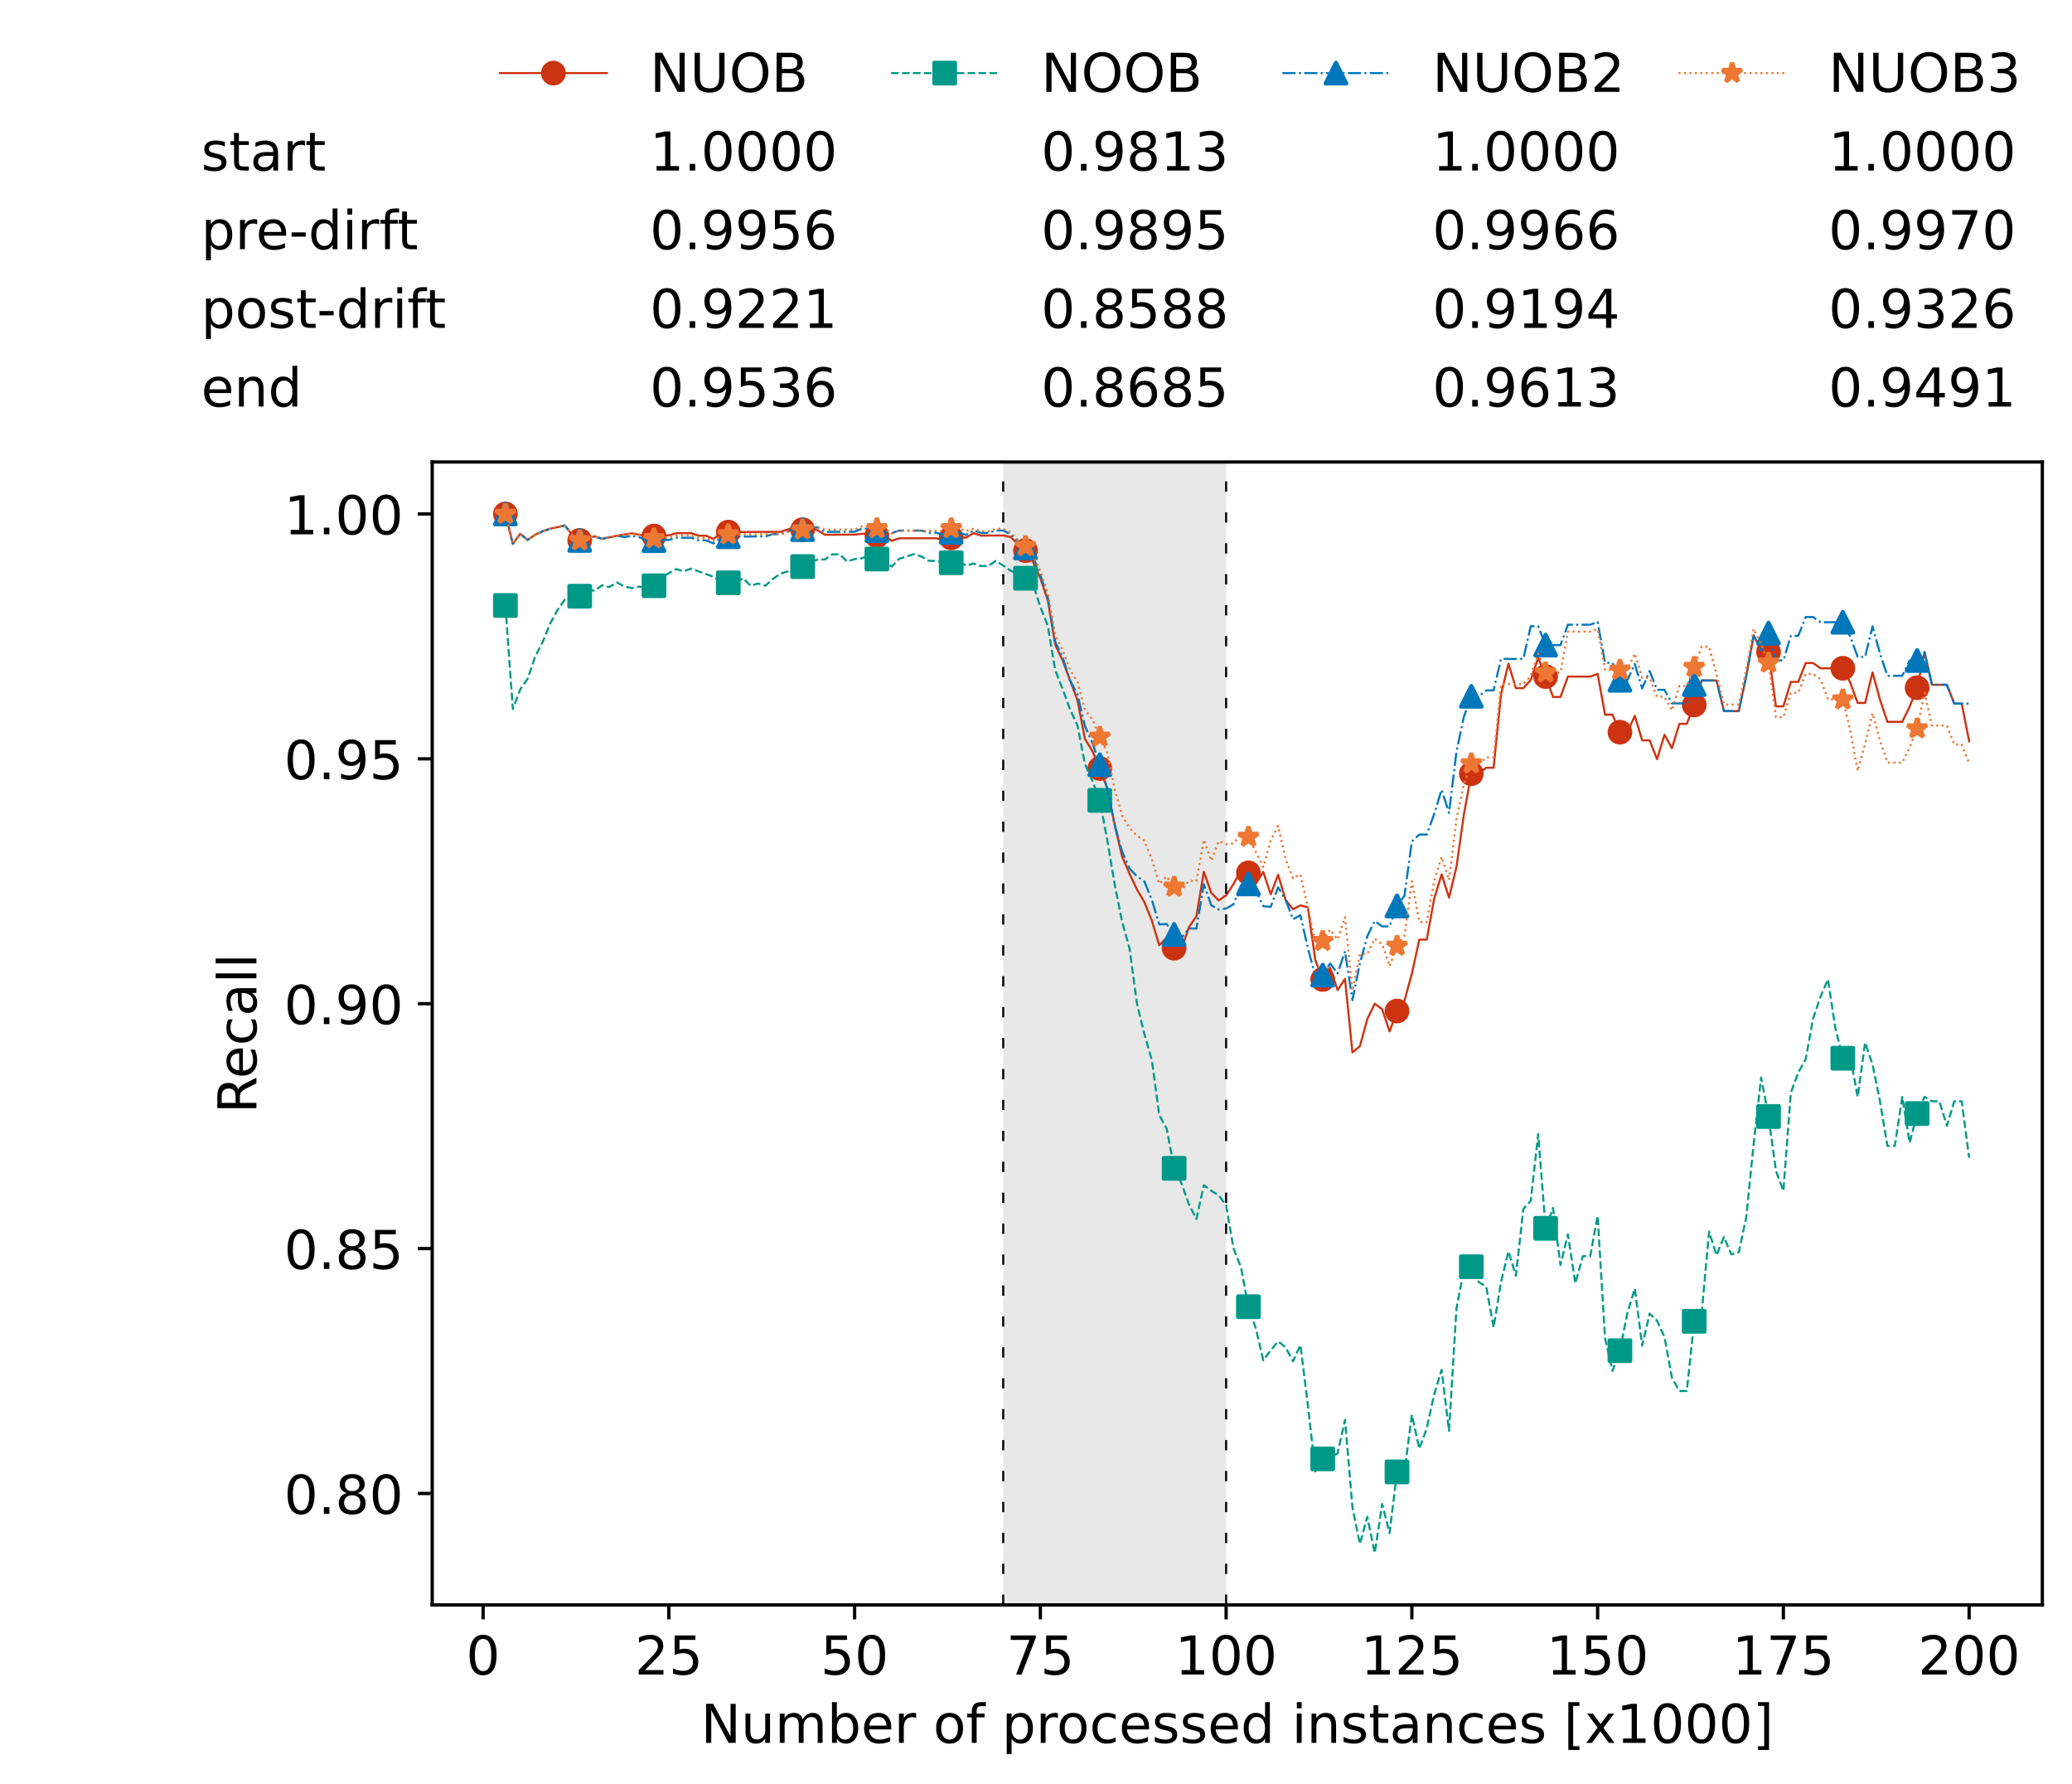 <?xml version="1.0" encoding="utf-8" standalone="no"?>
<!DOCTYPE svg PUBLIC "-//W3C//DTD SVG 1.1//EN"
  "http://www.w3.org/Graphics/SVG/1.1/DTD/svg11.dtd">
<!-- Created with matplotlib (https://matplotlib.org/) -->
<svg height="432.615pt" version="1.1" viewBox="0 0 502.65 432.615" width="502.65pt" xmlns="http://www.w3.org/2000/svg" xmlns:xlink="http://www.w3.org/1999/xlink">
 <defs>
  <style type="text/css">*{stroke-linecap:butt;stroke-linejoin:round;}</style>
 </defs>
 <g id="figure_1">
  <g id="patch_1">
   <path d="M 0 432.615 
L 502.65 432.615 
L 502.65 0 
L 0 0 
z
" style="fill:#ffffff;"/>
  </g>
  <g id="axes_1">
   <g id="patch_2">
    <path d="M 104.85 389.252 
L 495.45 389.252 
L 495.45 112.052 
L 104.85 112.052 
z
" style="fill:#ffffff;"/>
   </g>
   <g id="patch_3">
    <path clip-path="url(#pf9a6976a73)" d="M 297.446 389.252 
L 297.446 112.052 
L 243.372 112.052 
L 243.372 389.252 
z
" style="fill:#d3d3d3;opacity:0.5;"/>
   </g>
   <g id="matplotlib.axis_1">
    <g id="xtick_1">
     <g id="line2d_1">
      <defs>
       <path d="M 0 0 
L 0 3.5 
" id="m4f6c0fe08d" style="stroke:#000000;stroke-width:0.8;"/>
      </defs>
      <g>
       <use style="stroke:#000000;stroke-width:0.8;" x="117.197" xlink:href="#m4f6c0fe08d" y="389.252"/>
      </g>
     </g>
     <g id="text_1">
      <!-- 0 -->
      <g transform="translate(113.061 406.13)scale(0.13 -0.13)">
       <defs>
        <path d="M 31.781 66.406 
Q 24.172 66.406 20.328 58.906 
Q 16.5 51.422 16.5 36.375 
Q 16.5 21.391 20.328 13.891 
Q 24.172 6.391 31.781 6.391 
Q 39.453 6.391 43.281 13.891 
Q 47.125 21.391 47.125 36.375 
Q 47.125 51.422 43.281 58.906 
Q 39.453 66.406 31.781 66.406 
z
M 31.781 74.219 
Q 44.047 74.219 50.516 64.516 
Q 56.984 54.828 56.984 36.375 
Q 56.984 17.969 50.516 8.266 
Q 44.047 -1.422 31.781 -1.422 
Q 19.531 -1.422 13.062 8.266 
Q 6.594 17.969 6.594 36.375 
Q 6.594 54.828 13.062 64.516 
Q 19.531 74.219 31.781 74.219 
z
" id="DejaVuSans-48"/>
       </defs>
       <use xlink:href="#DejaVuSans-48"/>
      </g>
     </g>
    </g>
    <g id="xtick_2">
     <g id="line2d_2">
      <g>
       <use style="stroke:#000000;stroke-width:0.8;" x="162.259" xlink:href="#m4f6c0fe08d" y="389.252"/>
      </g>
     </g>
     <g id="text_2">
      <!-- 25 -->
      <g transform="translate(153.988 406.13)scale(0.13 -0.13)">
       <defs>
        <path d="M 19.188 8.297 
L 53.609 8.297 
L 53.609 0 
L 7.328 0 
L 7.328 8.297 
Q 12.938 14.109 22.625 23.891 
Q 32.328 33.688 34.812 36.531 
Q 39.547 41.844 41.422 45.531 
Q 43.312 49.219 43.312 52.781 
Q 43.312 58.594 39.234 62.25 
Q 35.156 65.922 28.609 65.922 
Q 23.969 65.922 18.812 64.312 
Q 13.672 62.703 7.812 59.422 
L 7.812 69.391 
Q 13.766 71.781 18.938 73 
Q 24.125 74.219 28.422 74.219 
Q 39.75 74.219 46.484 68.547 
Q 53.219 62.891 53.219 53.422 
Q 53.219 48.922 51.531 44.891 
Q 49.859 40.875 45.406 35.406 
Q 44.188 33.984 37.641 27.219 
Q 31.109 20.453 19.188 8.297 
z
" id="DejaVuSans-50"/>
        <path d="M 10.797 72.906 
L 49.516 72.906 
L 49.516 64.594 
L 19.828 64.594 
L 19.828 46.734 
Q 21.969 47.469 24.109 47.828 
Q 26.266 48.188 28.422 48.188 
Q 40.625 48.188 47.75 41.5 
Q 54.891 34.812 54.891 23.391 
Q 54.891 11.625 47.562 5.094 
Q 40.234 -1.422 26.906 -1.422 
Q 22.312 -1.422 17.547 -0.641 
Q 12.797 0.141 7.719 1.703 
L 7.719 11.625 
Q 12.109 9.234 16.797 8.062 
Q 21.484 6.891 26.703 6.891 
Q 35.156 6.891 40.078 11.328 
Q 45.016 15.766 45.016 23.391 
Q 45.016 31 40.078 35.438 
Q 35.156 39.891 26.703 39.891 
Q 22.75 39.891 18.812 39.016 
Q 14.891 38.141 10.797 36.281 
z
" id="DejaVuSans-53"/>
       </defs>
       <use xlink:href="#DejaVuSans-50"/>
       <use x="63.623" xlink:href="#DejaVuSans-53"/>
      </g>
     </g>
    </g>
    <g id="xtick_3">
     <g id="line2d_3">
      <g>
       <use style="stroke:#000000;stroke-width:0.8;" x="207.322" xlink:href="#m4f6c0fe08d" y="389.252"/>
      </g>
     </g>
     <g id="text_3">
      <!-- 50 -->
      <g transform="translate(199.05 406.13)scale(0.13 -0.13)">
       <use xlink:href="#DejaVuSans-53"/>
       <use x="63.623" xlink:href="#DejaVuSans-48"/>
      </g>
     </g>
    </g>
    <g id="xtick_4">
     <g id="line2d_4">
      <g>
       <use style="stroke:#000000;stroke-width:0.8;" x="252.384" xlink:href="#m4f6c0fe08d" y="389.252"/>
      </g>
     </g>
     <g id="text_4">
      <!-- 75 -->
      <g transform="translate(244.113 406.13)scale(0.13 -0.13)">
       <defs>
        <path d="M 8.203 72.906 
L 55.078 72.906 
L 55.078 68.703 
L 28.609 0 
L 18.312 0 
L 43.219 64.594 
L 8.203 64.594 
z
" id="DejaVuSans-55"/>
       </defs>
       <use xlink:href="#DejaVuSans-55"/>
       <use x="63.623" xlink:href="#DejaVuSans-53"/>
      </g>
     </g>
    </g>
    <g id="xtick_5">
     <g id="line2d_5">
      <g>
       <use style="stroke:#000000;stroke-width:0.8;" x="297.446" xlink:href="#m4f6c0fe08d" y="389.252"/>
      </g>
     </g>
     <g id="text_5">
      <!-- 100 -->
      <g transform="translate(285.039 406.13)scale(0.13 -0.13)">
       <defs>
        <path d="M 12.406 8.297 
L 28.516 8.297 
L 28.516 63.922 
L 10.984 60.406 
L 10.984 69.391 
L 28.422 72.906 
L 38.281 72.906 
L 38.281 8.297 
L 54.391 8.297 
L 54.391 0 
L 12.406 0 
z
" id="DejaVuSans-49"/>
       </defs>
       <use xlink:href="#DejaVuSans-49"/>
       <use x="63.623" xlink:href="#DejaVuSans-48"/>
       <use x="127.246" xlink:href="#DejaVuSans-48"/>
      </g>
     </g>
    </g>
    <g id="xtick_6">
     <g id="line2d_6">
      <g>
       <use style="stroke:#000000;stroke-width:0.8;" x="342.509" xlink:href="#m4f6c0fe08d" y="389.252"/>
      </g>
     </g>
     <g id="text_6">
      <!-- 125 -->
      <g transform="translate(330.102 406.13)scale(0.13 -0.13)">
       <use xlink:href="#DejaVuSans-49"/>
       <use x="63.623" xlink:href="#DejaVuSans-50"/>
       <use x="127.246" xlink:href="#DejaVuSans-53"/>
      </g>
     </g>
    </g>
    <g id="xtick_7">
     <g id="line2d_7">
      <g>
       <use style="stroke:#000000;stroke-width:0.8;" x="387.571" xlink:href="#m4f6c0fe08d" y="389.252"/>
      </g>
     </g>
     <g id="text_7">
      <!-- 150 -->
      <g transform="translate(375.164 406.13)scale(0.13 -0.13)">
       <use xlink:href="#DejaVuSans-49"/>
       <use x="63.623" xlink:href="#DejaVuSans-53"/>
       <use x="127.246" xlink:href="#DejaVuSans-48"/>
      </g>
     </g>
    </g>
    <g id="xtick_8">
     <g id="line2d_8">
      <g>
       <use style="stroke:#000000;stroke-width:0.8;" x="432.633" xlink:href="#m4f6c0fe08d" y="389.252"/>
      </g>
     </g>
     <g id="text_8">
      <!-- 175 -->
      <g transform="translate(420.226 406.13)scale(0.13 -0.13)">
       <use xlink:href="#DejaVuSans-49"/>
       <use x="63.623" xlink:href="#DejaVuSans-55"/>
       <use x="127.246" xlink:href="#DejaVuSans-53"/>
      </g>
     </g>
    </g>
    <g id="xtick_9">
     <g id="line2d_9">
      <g>
       <use style="stroke:#000000;stroke-width:0.8;" x="477.695" xlink:href="#m4f6c0fe08d" y="389.252"/>
      </g>
     </g>
     <g id="text_9">
      <!-- 200 -->
      <g transform="translate(465.289 406.13)scale(0.13 -0.13)">
       <use xlink:href="#DejaVuSans-50"/>
       <use x="63.623" xlink:href="#DejaVuSans-48"/>
       <use x="127.246" xlink:href="#DejaVuSans-48"/>
      </g>
     </g>
    </g>
    <g id="text_10">
     <!-- Number of processed instances [x1000] -->
     <g transform="translate(170.025 422.711)scale(0.13 -0.13)">
      <defs>
       <path d="M 9.812 72.906 
L 23.094 72.906 
L 55.422 11.922 
L 55.422 72.906 
L 64.984 72.906 
L 64.984 0 
L 51.703 0 
L 19.391 60.984 
L 19.391 0 
L 9.812 0 
z
" id="DejaVuSans-78"/>
       <path d="M 8.5 21.578 
L 8.5 54.688 
L 17.484 54.688 
L 17.484 21.922 
Q 17.484 14.156 20.5 10.266 
Q 23.531 6.391 29.594 6.391 
Q 36.859 6.391 41.078 11.031 
Q 45.312 15.672 45.312 23.688 
L 45.312 54.688 
L 54.297 54.688 
L 54.297 0 
L 45.312 0 
L 45.312 8.406 
Q 42.047 3.422 37.719 1 
Q 33.406 -1.422 27.688 -1.422 
Q 18.266 -1.422 13.375 4.438 
Q 8.5 10.297 8.5 21.578 
z
M 31.109 56 
z
" id="DejaVuSans-117"/>
       <path d="M 52 44.188 
Q 55.375 50.25 60.062 53.125 
Q 64.75 56 71.094 56 
Q 79.641 56 84.281 50.016 
Q 88.922 44.047 88.922 33.016 
L 88.922 0 
L 79.891 0 
L 79.891 32.719 
Q 79.891 40.578 77.094 44.375 
Q 74.312 48.188 68.609 48.188 
Q 61.625 48.188 57.562 43.547 
Q 53.516 38.922 53.516 30.906 
L 53.516 0 
L 44.484 0 
L 44.484 32.719 
Q 44.484 40.625 41.703 44.406 
Q 38.922 48.188 33.109 48.188 
Q 26.219 48.188 22.156 43.531 
Q 18.109 38.875 18.109 30.906 
L 18.109 0 
L 9.078 0 
L 9.078 54.688 
L 18.109 54.688 
L 18.109 46.188 
Q 21.188 51.219 25.484 53.609 
Q 29.781 56 35.688 56 
Q 41.656 56 45.828 52.969 
Q 50 49.953 52 44.188 
z
" id="DejaVuSans-109"/>
       <path d="M 48.688 27.297 
Q 48.688 37.203 44.609 42.844 
Q 40.531 48.484 33.406 48.484 
Q 26.266 48.484 22.188 42.844 
Q 18.109 37.203 18.109 27.297 
Q 18.109 17.391 22.188 11.75 
Q 26.266 6.109 33.406 6.109 
Q 40.531 6.109 44.609 11.75 
Q 48.688 17.391 48.688 27.297 
z
M 18.109 46.391 
Q 20.953 51.266 25.266 53.625 
Q 29.594 56 35.594 56 
Q 45.562 56 51.781 48.094 
Q 58.016 40.188 58.016 27.297 
Q 58.016 14.406 51.781 6.484 
Q 45.562 -1.422 35.594 -1.422 
Q 29.594 -1.422 25.266 0.953 
Q 20.953 3.328 18.109 8.203 
L 18.109 0 
L 9.078 0 
L 9.078 75.984 
L 18.109 75.984 
z
" id="DejaVuSans-98"/>
       <path d="M 56.203 29.594 
L 56.203 25.203 
L 14.891 25.203 
Q 15.484 15.922 20.484 11.062 
Q 25.484 6.203 34.422 6.203 
Q 39.594 6.203 44.453 7.469 
Q 49.312 8.734 54.109 11.281 
L 54.109 2.781 
Q 49.266 0.734 44.188 -0.344 
Q 39.109 -1.422 33.891 -1.422 
Q 20.797 -1.422 13.156 6.188 
Q 5.516 13.812 5.516 26.812 
Q 5.516 40.234 12.766 48.109 
Q 20.016 56 32.328 56 
Q 43.359 56 49.781 48.891 
Q 56.203 41.797 56.203 29.594 
z
M 47.219 32.234 
Q 47.125 39.594 43.094 43.984 
Q 39.062 48.391 32.422 48.391 
Q 24.906 48.391 20.391 44.141 
Q 15.875 39.891 15.188 32.172 
z
" id="DejaVuSans-101"/>
       <path d="M 41.109 46.297 
Q 39.594 47.172 37.812 47.578 
Q 36.031 48 33.891 48 
Q 26.266 48 22.188 43.047 
Q 18.109 38.094 18.109 28.812 
L 18.109 0 
L 9.078 0 
L 9.078 54.688 
L 18.109 54.688 
L 18.109 46.188 
Q 20.953 51.172 25.484 53.578 
Q 30.031 56 36.531 56 
Q 37.453 56 38.578 55.875 
Q 39.703 55.766 41.062 55.516 
z
" id="DejaVuSans-114"/>
       <path id="DejaVuSans-32"/>
       <path d="M 30.609 48.391 
Q 23.391 48.391 19.188 42.75 
Q 14.984 37.109 14.984 27.297 
Q 14.984 17.484 19.156 11.844 
Q 23.344 6.203 30.609 6.203 
Q 37.797 6.203 41.984 11.859 
Q 46.188 17.531 46.188 27.297 
Q 46.188 37.016 41.984 42.703 
Q 37.797 48.391 30.609 48.391 
z
M 30.609 56 
Q 42.328 56 49.016 48.375 
Q 55.719 40.766 55.719 27.297 
Q 55.719 13.875 49.016 6.219 
Q 42.328 -1.422 30.609 -1.422 
Q 18.844 -1.422 12.172 6.219 
Q 5.516 13.875 5.516 27.297 
Q 5.516 40.766 12.172 48.375 
Q 18.844 56 30.609 56 
z
" id="DejaVuSans-111"/>
       <path d="M 37.109 75.984 
L 37.109 68.5 
L 28.516 68.5 
Q 23.688 68.5 21.797 66.547 
Q 19.922 64.594 19.922 59.516 
L 19.922 54.688 
L 34.719 54.688 
L 34.719 47.703 
L 19.922 47.703 
L 19.922 0 
L 10.891 0 
L 10.891 47.703 
L 2.297 47.703 
L 2.297 54.688 
L 10.891 54.688 
L 10.891 58.5 
Q 10.891 67.625 15.141 71.797 
Q 19.391 75.984 28.609 75.984 
z
" id="DejaVuSans-102"/>
       <path d="M 18.109 8.203 
L 18.109 -20.797 
L 9.078 -20.797 
L 9.078 54.688 
L 18.109 54.688 
L 18.109 46.391 
Q 20.953 51.266 25.266 53.625 
Q 29.594 56 35.594 56 
Q 45.562 56 51.781 48.094 
Q 58.016 40.188 58.016 27.297 
Q 58.016 14.406 51.781 6.484 
Q 45.562 -1.422 35.594 -1.422 
Q 29.594 -1.422 25.266 0.953 
Q 20.953 3.328 18.109 8.203 
z
M 48.688 27.297 
Q 48.688 37.203 44.609 42.844 
Q 40.531 48.484 33.406 48.484 
Q 26.266 48.484 22.188 42.844 
Q 18.109 37.203 18.109 27.297 
Q 18.109 17.391 22.188 11.75 
Q 26.266 6.109 33.406 6.109 
Q 40.531 6.109 44.609 11.75 
Q 48.688 17.391 48.688 27.297 
z
" id="DejaVuSans-112"/>
       <path d="M 48.781 52.594 
L 48.781 44.188 
Q 44.969 46.297 41.141 47.344 
Q 37.312 48.391 33.406 48.391 
Q 24.656 48.391 19.812 42.844 
Q 14.984 37.312 14.984 27.297 
Q 14.984 17.281 19.812 11.734 
Q 24.656 6.203 33.406 6.203 
Q 37.312 6.203 41.141 7.25 
Q 44.969 8.297 48.781 10.406 
L 48.781 2.094 
Q 45.016 0.344 40.984 -0.531 
Q 36.969 -1.422 32.422 -1.422 
Q 20.062 -1.422 12.781 6.344 
Q 5.516 14.109 5.516 27.297 
Q 5.516 40.672 12.859 48.328 
Q 20.219 56 33.016 56 
Q 37.156 56 41.109 55.141 
Q 45.062 54.297 48.781 52.594 
z
" id="DejaVuSans-99"/>
       <path d="M 44.281 53.078 
L 44.281 44.578 
Q 40.484 46.531 36.375 47.5 
Q 32.281 48.484 27.875 48.484 
Q 21.188 48.484 17.844 46.438 
Q 14.5 44.391 14.5 40.281 
Q 14.5 37.156 16.891 35.375 
Q 19.281 33.594 26.516 31.984 
L 29.594 31.297 
Q 39.156 29.25 43.188 25.516 
Q 47.219 21.781 47.219 15.094 
Q 47.219 7.469 41.188 3.016 
Q 35.156 -1.422 24.609 -1.422 
Q 20.219 -1.422 15.453 -0.562 
Q 10.688 0.297 5.422 2 
L 5.422 11.281 
Q 10.406 8.688 15.234 7.391 
Q 20.062 6.109 24.812 6.109 
Q 31.156 6.109 34.562 8.281 
Q 37.984 10.453 37.984 14.406 
Q 37.984 18.062 35.516 20.016 
Q 33.062 21.969 24.703 23.781 
L 21.578 24.516 
Q 13.234 26.266 9.516 29.906 
Q 5.812 33.547 5.812 39.891 
Q 5.812 47.609 11.281 51.797 
Q 16.75 56 26.812 56 
Q 31.781 56 36.172 55.266 
Q 40.578 54.547 44.281 53.078 
z
" id="DejaVuSans-115"/>
       <path d="M 45.406 46.391 
L 45.406 75.984 
L 54.391 75.984 
L 54.391 0 
L 45.406 0 
L 45.406 8.203 
Q 42.578 3.328 38.25 0.953 
Q 33.938 -1.422 27.875 -1.422 
Q 17.969 -1.422 11.734 6.484 
Q 5.516 14.406 5.516 27.297 
Q 5.516 40.188 11.734 48.094 
Q 17.969 56 27.875 56 
Q 33.938 56 38.25 53.625 
Q 42.578 51.266 45.406 46.391 
z
M 14.797 27.297 
Q 14.797 17.391 18.875 11.75 
Q 22.953 6.109 30.078 6.109 
Q 37.203 6.109 41.297 11.75 
Q 45.406 17.391 45.406 27.297 
Q 45.406 37.203 41.297 42.844 
Q 37.203 48.484 30.078 48.484 
Q 22.953 48.484 18.875 42.844 
Q 14.797 37.203 14.797 27.297 
z
" id="DejaVuSans-100"/>
       <path d="M 9.422 54.688 
L 18.406 54.688 
L 18.406 0 
L 9.422 0 
z
M 9.422 75.984 
L 18.406 75.984 
L 18.406 64.594 
L 9.422 64.594 
z
" id="DejaVuSans-105"/>
       <path d="M 54.891 33.016 
L 54.891 0 
L 45.906 0 
L 45.906 32.719 
Q 45.906 40.484 42.875 44.328 
Q 39.844 48.188 33.797 48.188 
Q 26.516 48.188 22.312 43.547 
Q 18.109 38.922 18.109 30.906 
L 18.109 0 
L 9.078 0 
L 9.078 54.688 
L 18.109 54.688 
L 18.109 46.188 
Q 21.344 51.125 25.703 53.562 
Q 30.078 56 35.797 56 
Q 45.219 56 50.047 50.172 
Q 54.891 44.344 54.891 33.016 
z
" id="DejaVuSans-110"/>
       <path d="M 18.312 70.219 
L 18.312 54.688 
L 36.812 54.688 
L 36.812 47.703 
L 18.312 47.703 
L 18.312 18.016 
Q 18.312 11.328 20.141 9.422 
Q 21.969 7.516 27.594 7.516 
L 36.812 7.516 
L 36.812 0 
L 27.594 0 
Q 17.188 0 13.234 3.875 
Q 9.281 7.766 9.281 18.016 
L 9.281 47.703 
L 2.688 47.703 
L 2.688 54.688 
L 9.281 54.688 
L 9.281 70.219 
z
" id="DejaVuSans-116"/>
       <path d="M 34.281 27.484 
Q 23.391 27.484 19.188 25 
Q 14.984 22.516 14.984 16.5 
Q 14.984 11.719 18.141 8.906 
Q 21.297 6.109 26.703 6.109 
Q 34.188 6.109 38.703 11.406 
Q 43.219 16.703 43.219 25.484 
L 43.219 27.484 
z
M 52.203 31.203 
L 52.203 0 
L 43.219 0 
L 43.219 8.297 
Q 40.141 3.328 35.547 0.953 
Q 30.953 -1.422 24.312 -1.422 
Q 15.922 -1.422 10.953 3.297 
Q 6 8.016 6 15.922 
Q 6 25.141 12.172 29.828 
Q 18.359 34.516 30.609 34.516 
L 43.219 34.516 
L 43.219 35.406 
Q 43.219 41.609 39.141 45 
Q 35.062 48.391 27.688 48.391 
Q 23 48.391 18.547 47.266 
Q 14.109 46.141 10.016 43.891 
L 10.016 52.203 
Q 14.938 54.109 19.578 55.047 
Q 24.219 56 28.609 56 
Q 40.484 56 46.344 49.844 
Q 52.203 43.703 52.203 31.203 
z
" id="DejaVuSans-97"/>
       <path d="M 8.594 75.984 
L 29.297 75.984 
L 29.297 69 
L 17.578 69 
L 17.578 -6.203 
L 29.297 -6.203 
L 29.297 -13.188 
L 8.594 -13.188 
z
" id="DejaVuSans-91"/>
       <path d="M 54.891 54.688 
L 35.109 28.078 
L 55.906 0 
L 45.312 0 
L 29.391 21.484 
L 13.484 0 
L 2.875 0 
L 24.125 28.609 
L 4.688 54.688 
L 15.281 54.688 
L 29.781 35.203 
L 44.281 54.688 
z
" id="DejaVuSans-120"/>
       <path d="M 30.422 75.984 
L 30.422 -13.188 
L 9.719 -13.188 
L 9.719 -6.203 
L 21.391 -6.203 
L 21.391 69 
L 9.719 69 
L 9.719 75.984 
z
" id="DejaVuSans-93"/>
      </defs>
      <use xlink:href="#DejaVuSans-78"/>
      <use x="74.805" xlink:href="#DejaVuSans-117"/>
      <use x="138.184" xlink:href="#DejaVuSans-109"/>
      <use x="235.596" xlink:href="#DejaVuSans-98"/>
      <use x="299.072" xlink:href="#DejaVuSans-101"/>
      <use x="360.596" xlink:href="#DejaVuSans-114"/>
      <use x="401.709" xlink:href="#DejaVuSans-32"/>
      <use x="433.496" xlink:href="#DejaVuSans-111"/>
      <use x="494.678" xlink:href="#DejaVuSans-102"/>
      <use x="529.883" xlink:href="#DejaVuSans-32"/>
      <use x="561.67" xlink:href="#DejaVuSans-112"/>
      <use x="625.146" xlink:href="#DejaVuSans-114"/>
      <use x="664.01" xlink:href="#DejaVuSans-111"/>
      <use x="725.191" xlink:href="#DejaVuSans-99"/>
      <use x="780.172" xlink:href="#DejaVuSans-101"/>
      <use x="841.695" xlink:href="#DejaVuSans-115"/>
      <use x="893.795" xlink:href="#DejaVuSans-115"/>
      <use x="945.895" xlink:href="#DejaVuSans-101"/>
      <use x="1007.418" xlink:href="#DejaVuSans-100"/>
      <use x="1070.895" xlink:href="#DejaVuSans-32"/>
      <use x="1102.682" xlink:href="#DejaVuSans-105"/>
      <use x="1130.465" xlink:href="#DejaVuSans-110"/>
      <use x="1193.844" xlink:href="#DejaVuSans-115"/>
      <use x="1245.943" xlink:href="#DejaVuSans-116"/>
      <use x="1285.152" xlink:href="#DejaVuSans-97"/>
      <use x="1346.432" xlink:href="#DejaVuSans-110"/>
      <use x="1409.811" xlink:href="#DejaVuSans-99"/>
      <use x="1464.791" xlink:href="#DejaVuSans-101"/>
      <use x="1526.314" xlink:href="#DejaVuSans-115"/>
      <use x="1578.414" xlink:href="#DejaVuSans-32"/>
      <use x="1610.201" xlink:href="#DejaVuSans-91"/>
      <use x="1649.215" xlink:href="#DejaVuSans-120"/>
      <use x="1708.395" xlink:href="#DejaVuSans-49"/>
      <use x="1772.018" xlink:href="#DejaVuSans-48"/>
      <use x="1835.641" xlink:href="#DejaVuSans-48"/>
      <use x="1899.264" xlink:href="#DejaVuSans-48"/>
      <use x="1962.887" xlink:href="#DejaVuSans-93"/>
     </g>
    </g>
   </g>
   <g id="matplotlib.axis_2">
    <g id="ytick_1">
     <g id="line2d_10">
      <defs>
       <path d="M 0 0 
L -3.5 0 
" id="mf117713fc2" style="stroke:#000000;stroke-width:0.8;"/>
      </defs>
      <g>
       <use style="stroke:#000000;stroke-width:0.8;" x="104.85" xlink:href="#mf117713fc2" y="362.217"/>
      </g>
     </g>
     <g id="text_11">
      <!-- 0.80 -->
      <g transform="translate(68.905 367.156)scale(0.13 -0.13)">
       <defs>
        <path d="M 10.688 12.406 
L 21 12.406 
L 21 0 
L 10.688 0 
z
" id="DejaVuSans-46"/>
        <path d="M 31.781 34.625 
Q 24.75 34.625 20.719 30.859 
Q 16.703 27.094 16.703 20.516 
Q 16.703 13.922 20.719 10.156 
Q 24.75 6.391 31.781 6.391 
Q 38.812 6.391 42.859 10.172 
Q 46.922 13.969 46.922 20.516 
Q 46.922 27.094 42.891 30.859 
Q 38.875 34.625 31.781 34.625 
z
M 21.922 38.812 
Q 15.578 40.375 12.031 44.719 
Q 8.5 49.078 8.5 55.328 
Q 8.5 64.062 14.719 69.141 
Q 20.953 74.219 31.781 74.219 
Q 42.672 74.219 48.875 69.141 
Q 55.078 64.062 55.078 55.328 
Q 55.078 49.078 51.531 44.719 
Q 48 40.375 41.703 38.812 
Q 48.828 37.156 52.797 32.312 
Q 56.781 27.484 56.781 20.516 
Q 56.781 9.906 50.312 4.234 
Q 43.844 -1.422 31.781 -1.422 
Q 19.734 -1.422 13.25 4.234 
Q 6.781 9.906 6.781 20.516 
Q 6.781 27.484 10.781 32.312 
Q 14.797 37.156 21.922 38.812 
z
M 18.312 54.391 
Q 18.312 48.734 21.844 45.562 
Q 25.391 42.391 31.781 42.391 
Q 38.141 42.391 41.719 45.562 
Q 45.312 48.734 45.312 54.391 
Q 45.312 60.062 41.719 63.234 
Q 38.141 66.406 31.781 66.406 
Q 25.391 66.406 21.844 63.234 
Q 18.312 60.062 18.312 54.391 
z
" id="DejaVuSans-56"/>
       </defs>
       <use xlink:href="#DejaVuSans-48"/>
       <use x="63.623" xlink:href="#DejaVuSans-46"/>
       <use x="95.41" xlink:href="#DejaVuSans-56"/>
       <use x="159.033" xlink:href="#DejaVuSans-48"/>
      </g>
     </g>
    </g>
    <g id="ytick_2">
     <g id="line2d_11">
      <g>
       <use style="stroke:#000000;stroke-width:0.8;" x="104.85" xlink:href="#mf117713fc2" y="302.826"/>
      </g>
     </g>
     <g id="text_12">
      <!-- 0.85 -->
      <g transform="translate(68.905 307.765)scale(0.13 -0.13)">
       <use xlink:href="#DejaVuSans-48"/>
       <use x="63.623" xlink:href="#DejaVuSans-46"/>
       <use x="95.41" xlink:href="#DejaVuSans-56"/>
       <use x="159.033" xlink:href="#DejaVuSans-53"/>
      </g>
     </g>
    </g>
    <g id="ytick_3">
     <g id="line2d_12">
      <g>
       <use style="stroke:#000000;stroke-width:0.8;" x="104.85" xlink:href="#mf117713fc2" y="243.434"/>
      </g>
     </g>
     <g id="text_13">
      <!-- 0.90 -->
      <g transform="translate(68.905 248.373)scale(0.13 -0.13)">
       <defs>
        <path d="M 10.984 1.516 
L 10.984 10.5 
Q 14.703 8.734 18.5 7.812 
Q 22.312 6.891 25.984 6.891 
Q 35.75 6.891 40.891 13.453 
Q 46.047 20.016 46.781 33.406 
Q 43.953 29.203 39.594 26.953 
Q 35.25 24.703 29.984 24.703 
Q 19.047 24.703 12.672 31.312 
Q 6.297 37.938 6.297 49.422 
Q 6.297 60.641 12.938 67.422 
Q 19.578 74.219 30.609 74.219 
Q 43.266 74.219 49.922 64.516 
Q 56.594 54.828 56.594 36.375 
Q 56.594 19.141 48.406 8.859 
Q 40.234 -1.422 26.422 -1.422 
Q 22.703 -1.422 18.891 -0.688 
Q 15.094 0.047 10.984 1.516 
z
M 30.609 32.422 
Q 37.25 32.422 41.125 36.953 
Q 45.016 41.5 45.016 49.422 
Q 45.016 57.281 41.125 61.844 
Q 37.25 66.406 30.609 66.406 
Q 23.969 66.406 20.094 61.844 
Q 16.219 57.281 16.219 49.422 
Q 16.219 41.5 20.094 36.953 
Q 23.969 32.422 30.609 32.422 
z
" id="DejaVuSans-57"/>
       </defs>
       <use xlink:href="#DejaVuSans-48"/>
       <use x="63.623" xlink:href="#DejaVuSans-46"/>
       <use x="95.41" xlink:href="#DejaVuSans-57"/>
       <use x="159.033" xlink:href="#DejaVuSans-48"/>
      </g>
     </g>
    </g>
    <g id="ytick_4">
     <g id="line2d_13">
      <g>
       <use style="stroke:#000000;stroke-width:0.8;" x="104.85" xlink:href="#mf117713fc2" y="184.043"/>
      </g>
     </g>
     <g id="text_14">
      <!-- 0.95 -->
      <g transform="translate(68.905 188.982)scale(0.13 -0.13)">
       <use xlink:href="#DejaVuSans-48"/>
       <use x="63.623" xlink:href="#DejaVuSans-46"/>
       <use x="95.41" xlink:href="#DejaVuSans-57"/>
       <use x="159.033" xlink:href="#DejaVuSans-53"/>
      </g>
     </g>
    </g>
    <g id="ytick_5">
     <g id="line2d_14">
      <g>
       <use style="stroke:#000000;stroke-width:0.8;" x="104.85" xlink:href="#mf117713fc2" y="124.652"/>
      </g>
     </g>
     <g id="text_15">
      <!-- 1.00 -->
      <g transform="translate(68.905 129.591)scale(0.13 -0.13)">
       <use xlink:href="#DejaVuSans-49"/>
       <use x="63.623" xlink:href="#DejaVuSans-46"/>
       <use x="95.41" xlink:href="#DejaVuSans-48"/>
       <use x="159.033" xlink:href="#DejaVuSans-48"/>
      </g>
     </g>
    </g>
    <g id="text_16">
     <!-- Recall -->
     <g transform="translate(62.201 270.044)rotate(-90)scale(0.13 -0.13)">
      <defs>
       <path d="M 44.391 34.188 
Q 47.562 33.109 50.562 29.594 
Q 53.562 26.078 56.594 19.922 
L 66.609 0 
L 56 0 
L 46.688 18.703 
Q 43.062 26.031 39.672 28.422 
Q 36.281 30.812 30.422 30.812 
L 19.672 30.812 
L 19.672 0 
L 9.812 0 
L 9.812 72.906 
L 32.078 72.906 
Q 44.578 72.906 50.734 67.672 
Q 56.891 62.453 56.891 51.906 
Q 56.891 45.016 53.688 40.469 
Q 50.484 35.938 44.391 34.188 
z
M 19.672 64.797 
L 19.672 38.922 
L 32.078 38.922 
Q 39.203 38.922 42.844 42.219 
Q 46.484 45.516 46.484 51.906 
Q 46.484 58.297 42.844 61.547 
Q 39.203 64.797 32.078 64.797 
z
" id="DejaVuSans-82"/>
       <path d="M 9.422 75.984 
L 18.406 75.984 
L 18.406 0 
L 9.422 0 
z
" id="DejaVuSans-108"/>
      </defs>
      <use xlink:href="#DejaVuSans-82"/>
      <use x="64.982" xlink:href="#DejaVuSans-101"/>
      <use x="126.506" xlink:href="#DejaVuSans-99"/>
      <use x="181.486" xlink:href="#DejaVuSans-97"/>
      <use x="242.766" xlink:href="#DejaVuSans-108"/>
      <use x="270.549" xlink:href="#DejaVuSans-108"/>
     </g>
    </g>
   </g>
   <g id="line2d_15"/>
   <g id="line2d_16"/>
   <g id="line2d_17"/>
   <g id="line2d_18"/>
   <g id="line2d_19"/>
   <g id="line2d_20">
    <path clip-path="url(#pf9a6976a73)" d="M 122.605 124.652 
L 124.407 131.895 
L 126.21 129.48 
L 128.012 130.949 
L 129.815 129.689 
L 131.617 128.85 
L 133.419 128.25 
L 137.024 127.45 
L 138.827 129.698 
L 140.629 131.069 
L 144.234 130.082 
L 146.037 130.692 
L 149.642 129.937 
L 153.247 129.35 
L 156.852 130.006 
L 158.654 130.006 
L 160.457 129.842 
L 162.259 129.842 
L 164.062 129.307 
L 167.667 129.307 
L 169.469 129.932 
L 171.272 129.932 
L 173.074 130.694 
L 174.877 129.43 
L 176.679 129.055 
L 189.297 128.982 
L 192.902 127.856 
L 194.704 128.456 
L 196.507 127.895 
L 198.309 128.594 
L 200.112 129.694 
L 207.322 129.663 
L 209.124 129.461 
L 210.927 129.461 
L 212.729 129.95 
L 214.532 129.95 
L 216.334 131.175 
L 218.137 130.55 
L 227.149 130.55 
L 228.952 131.053 
L 230.754 130.453 
L 234.359 130.393 
L 236.162 129.293 
L 237.964 129.905 
L 243.372 129.872 
L 245.174 130.225 
L 246.976 132.025 
L 248.779 133.544 
L 250.581 136.213 
L 252.384 140.251 
L 254.186 145.581 
L 255.989 156.38 
L 257.791 160.187 
L 261.396 169.887 
L 263.199 179.22 
L 265.001 182.143 
L 266.804 186.386 
L 268.606 191.175 
L 270.409 200.005 
L 272.211 207.751 
L 274.014 211.89 
L 275.816 215.722 
L 277.619 218.798 
L 279.421 223.252 
L 281.224 229.245 
L 283.026 227.445 
L 284.829 229.97 
L 286.631 230.129 
L 288.434 224.866 
L 290.236 222.236 
L 292.039 211.437 
L 293.841 216.539 
L 295.644 218.387 
L 297.446 217.149 
L 299.249 214.415 
L 301.051 210.989 
L 302.854 211.696 
L 304.656 214.33 
L 306.459 211.461 
L 308.261 216.913 
L 310.064 212.161 
L 311.866 218.228 
L 313.669 220.531 
L 315.471 219.57 
L 317.274 220.088 
L 319.076 232.815 
L 320.879 237.549 
L 322.681 234.721 
L 324.484 240.12 
L 326.286 237.421 
L 328.089 255.238 
L 329.891 253.753 
L 331.694 247.154 
L 333.496 243.442 
L 335.299 244.762 
L 337.101 250.161 
L 338.904 245.212 
L 340.706 242.737 
L 342.509 236.138 
L 344.311 227.889 
L 346.114 227.889 
L 347.916 217.991 
L 349.719 212.052 
L 351.521 217.695 
L 353.324 210.271 
L 355.126 197.545 
L 356.928 187.646 
L 358.731 187.646 
L 360.533 186.206 
L 362.336 186.206 
L 364.138 168.389 
L 365.941 160.965 
L 367.743 166.904 
L 369.546 166.904 
L 371.348 164.924 
L 373.151 159.525 
L 374.953 164.094 
L 376.756 169.043 
L 378.558 169.043 
L 380.361 164.094 
L 385.768 164.094 
L 387.571 163.441 
L 389.373 173.34 
L 391.176 173.34 
L 392.978 177.582 
L 394.781 177.582 
L 396.583 173.622 
L 398.386 179.562 
L 400.188 179.562 
L 401.991 184.13 
L 403.793 178.191 
L 405.596 181.491 
L 407.398 175.551 
L 409.201 175.551 
L 411.003 170.983 
L 412.806 165.044 
L 416.411 165.044 
L 418.213 172.468 
L 421.818 172.468 
L 423.621 163.983 
L 425.423 154.085 
L 427.226 157.797 
L 429.028 158.123 
L 430.831 171.321 
L 432.633 171.321 
L 434.436 165.382 
L 436.238 165.382 
L 438.041 160.813 
L 439.843 160.813 
L 441.646 162.082 
L 447.053 162.082 
L 448.856 165.547 
L 450.658 170.496 
L 452.461 170.496 
L 454.263 163.072 
L 456.066 169.671 
L 457.868 175.07 
L 461.473 175.07 
L 463.276 171.358 
L 465.078 166.79 
L 466.881 158.16 
L 468.683 166.079 
L 472.288 166.079 
L 474.09 170.648 
L 475.893 170.648 
L 477.695 179.785 
L 477.695 179.785 
" style="fill:none;stroke:#cc3311;stroke-linecap:square;stroke-width:0.5;"/>
    <defs>
     <path d="M 0 2.5 
C 0.663 2.5 1.299 2.237 1.768 1.768 
C 2.237 1.299 2.5 0.663 2.5 0 
C 2.5 -0.663 2.237 -1.299 1.768 -1.768 
C 1.299 -2.237 0.663 -2.5 0 -2.5 
C -0.663 -2.5 -1.299 -2.237 -1.768 -1.768 
C -2.237 -1.299 -2.5 -0.663 -2.5 0 
C -2.5 0.663 -2.237 1.299 -1.768 1.768 
C -1.299 2.237 -0.663 2.5 0 2.5 
z
" id="m36be3ad1ad" style="stroke:#cc3311;"/>
    </defs>
    <g clip-path="url(#pf9a6976a73)">
     <use style="fill:#cc3311;stroke:#cc3311;" x="122.605" xlink:href="#m36be3ad1ad" y="124.652"/>
     <use style="fill:#cc3311;stroke:#cc3311;" x="140.629" xlink:href="#m36be3ad1ad" y="131.069"/>
     <use style="fill:#cc3311;stroke:#cc3311;" x="158.654" xlink:href="#m36be3ad1ad" y="130.006"/>
     <use style="fill:#cc3311;stroke:#cc3311;" x="176.679" xlink:href="#m36be3ad1ad" y="129.055"/>
     <use style="fill:#cc3311;stroke:#cc3311;" x="194.704" xlink:href="#m36be3ad1ad" y="128.456"/>
     <use style="fill:#cc3311;stroke:#cc3311;" x="212.729" xlink:href="#m36be3ad1ad" y="129.95"/>
     <use style="fill:#cc3311;stroke:#cc3311;" x="230.754" xlink:href="#m36be3ad1ad" y="130.453"/>
     <use style="fill:#cc3311;stroke:#cc3311;" x="248.779" xlink:href="#m36be3ad1ad" y="133.544"/>
     <use style="fill:#cc3311;stroke:#cc3311;" x="266.804" xlink:href="#m36be3ad1ad" y="186.386"/>
     <use style="fill:#cc3311;stroke:#cc3311;" x="284.829" xlink:href="#m36be3ad1ad" y="229.97"/>
     <use style="fill:#cc3311;stroke:#cc3311;" x="302.854" xlink:href="#m36be3ad1ad" y="211.696"/>
     <use style="fill:#cc3311;stroke:#cc3311;" x="320.879" xlink:href="#m36be3ad1ad" y="237.549"/>
     <use style="fill:#cc3311;stroke:#cc3311;" x="338.904" xlink:href="#m36be3ad1ad" y="245.212"/>
     <use style="fill:#cc3311;stroke:#cc3311;" x="356.928" xlink:href="#m36be3ad1ad" y="187.646"/>
     <use style="fill:#cc3311;stroke:#cc3311;" x="374.953" xlink:href="#m36be3ad1ad" y="164.094"/>
     <use style="fill:#cc3311;stroke:#cc3311;" x="392.978" xlink:href="#m36be3ad1ad" y="177.582"/>
     <use style="fill:#cc3311;stroke:#cc3311;" x="411.003" xlink:href="#m36be3ad1ad" y="170.983"/>
     <use style="fill:#cc3311;stroke:#cc3311;" x="429.028" xlink:href="#m36be3ad1ad" y="158.123"/>
     <use style="fill:#cc3311;stroke:#cc3311;" x="447.053" xlink:href="#m36be3ad1ad" y="162.082"/>
     <use style="fill:#cc3311;stroke:#cc3311;" x="465.078" xlink:href="#m36be3ad1ad" y="166.79"/>
    </g>
   </g>
   <g id="line2d_21"/>
   <g id="line2d_22"/>
   <g id="line2d_23"/>
   <g id="line2d_24"/>
   <g id="line2d_25">
    <path clip-path="url(#pf9a6976a73)" d="M 122.605 146.854 
L 124.407 171.967 
L 126.21 167.194 
L 128.012 164.584 
L 129.815 159.297 
L 131.617 155.773 
L 133.419 151.327 
L 135.222 147.992 
L 137.024 145.399 
L 138.827 144.588 
L 140.629 144.606 
L 142.432 142.943 
L 144.234 143.293 
L 146.037 141.962 
L 147.839 142.376 
L 149.642 141.268 
L 151.444 142.214 
L 153.247 142.642 
L 155.049 142.279 
L 156.852 142.54 
L 158.654 142.062 
L 160.457 140.121 
L 162.259 138.997 
L 164.062 138.017 
L 165.864 138.58 
L 167.667 137.905 
L 173.074 139.891 
L 174.877 141.096 
L 176.679 141.353 
L 178.482 141.353 
L 180.284 140.211 
L 182.087 142.087 
L 183.889 141.523 
L 185.692 142.048 
L 187.494 140.414 
L 189.297 139.15 
L 191.099 138.595 
L 192.902 137.453 
L 194.704 137.421 
L 196.507 136.285 
L 198.309 135.759 
L 200.112 135.684 
L 201.914 134.447 
L 203.717 134.447 
L 205.519 136.197 
L 207.322 135.597 
L 209.124 135.396 
L 210.927 134.601 
L 212.729 135.579 
L 214.532 136.173 
L 216.334 137.397 
L 218.137 135.522 
L 221.742 134.384 
L 223.544 134.984 
L 225.347 136.026 
L 227.149 136.026 
L 228.952 136.529 
L 230.754 136.49 
L 232.557 135.945 
L 234.359 137.222 
L 236.162 136.672 
L 237.964 137.284 
L 239.767 137.284 
L 241.569 136.029 
L 243.372 137.161 
L 245.174 138.428 
L 246.976 139.185 
L 248.779 140.244 
L 250.581 141.652 
L 252.384 147.193 
L 254.186 151.762 
L 255.989 162.56 
L 257.791 167.129 
L 259.594 172.072 
L 261.396 175.98 
L 263.199 185.312 
L 265.001 189.378 
L 266.804 194.12 
L 268.606 203.699 
L 270.409 214.473 
L 272.211 223.51 
L 274.014 230.025 
L 275.816 243.436 
L 277.619 250.8 
L 279.421 257.093 
L 281.224 270.458 
L 283.026 273.749 
L 284.829 283.361 
L 286.631 287.015 
L 288.434 292.127 
L 290.236 295.658 
L 292.039 287.441 
L 293.841 288.812 
L 295.644 289.868 
L 297.446 292.343 
L 299.249 302.807 
L 301.051 307.375 
L 302.854 316.92 
L 304.656 322.189 
L 306.459 329.936 
L 308.261 327.497 
L 310.064 325.319 
L 311.866 326.756 
L 313.669 330.15 
L 315.471 326.219 
L 317.274 340.722 
L 319.076 356.843 
L 320.879 353.83 
L 322.681 353.573 
L 324.484 352.493 
L 326.286 344.394 
L 328.089 365.568 
L 329.891 374.477 
L 331.694 367.878 
L 333.496 376.652 
L 335.299 364.774 
L 337.101 371.834 
L 338.904 356.986 
L 340.706 356.986 
L 342.509 343.128 
L 344.311 351.377 
L 346.114 346.428 
L 347.916 338.179 
L 349.719 332.24 
L 351.521 347.02 
L 353.324 317.325 
L 355.126 307.992 
L 356.928 307.23 
L 358.731 310.968 
L 360.533 312.048 
L 362.336 321.947 
L 364.138 310.917 
L 365.941 303.493 
L 367.743 309.432 
L 369.546 293.235 
L 371.348 291.255 
L 373.151 275.057 
L 374.953 297.9 
L 376.756 292.951 
L 378.558 306.809 
L 380.361 299.385 
L 382.163 311.263 
L 383.966 304.664 
L 385.768 304.664 
L 387.571 294.874 
L 389.373 324.57 
L 391.176 332.489 
L 392.978 327.594 
L 394.781 318.457 
L 396.583 312.518 
L 398.386 326.376 
L 400.188 318.598 
L 401.991 320.311 
L 403.793 324.271 
L 405.596 334.169 
L 407.398 337.367 
L 409.201 337.367 
L 411.003 320.464 
L 412.806 318.484 
L 414.608 298.687 
L 416.411 304.461 
L 418.213 300.007 
L 420.016 304.249 
L 421.818 303.709 
L 423.621 295.224 
L 425.423 277.407 
L 427.226 261.322 
L 429.028 270.785 
L 430.831 283.983 
L 432.633 288.843 
L 434.436 265.086 
L 436.238 260.137 
L 438.041 256.939 
L 439.843 247.04 
L 441.646 241.71 
L 443.448 237.523 
L 445.251 249.401 
L 447.053 256.66 
L 448.856 256.165 
L 450.658 266.063 
L 452.461 252.865 
L 454.263 258.168 
L 456.066 267.124 
L 457.868 277.922 
L 459.671 277.922 
L 461.473 266.044 
L 463.276 277.18 
L 465.078 270.073 
L 466.881 266.012 
L 468.683 267.092 
L 470.485 267.092 
L 472.288 273.031 
L 474.09 267.092 
L 475.893 267.092 
L 477.695 280.798 
L 477.695 280.798 
" style="fill:none;stroke:#009988;stroke-dasharray:1.85,0.8;stroke-dashoffset:0;stroke-width:0.5;"/>
    <defs>
     <path d="M -2.5 2.5 
L 2.5 2.5 
L 2.5 -2.5 
L -2.5 -2.5 
z
" id="mf79124e403" style="stroke:#009988;stroke-linejoin:miter;"/>
    </defs>
    <g clip-path="url(#pf9a6976a73)">
     <use style="fill:#009988;stroke:#009988;stroke-linejoin:miter;" x="122.605" xlink:href="#mf79124e403" y="146.854"/>
     <use style="fill:#009988;stroke:#009988;stroke-linejoin:miter;" x="140.629" xlink:href="#mf79124e403" y="144.606"/>
     <use style="fill:#009988;stroke:#009988;stroke-linejoin:miter;" x="158.654" xlink:href="#mf79124e403" y="142.062"/>
     <use style="fill:#009988;stroke:#009988;stroke-linejoin:miter;" x="176.679" xlink:href="#mf79124e403" y="141.353"/>
     <use style="fill:#009988;stroke:#009988;stroke-linejoin:miter;" x="194.704" xlink:href="#mf79124e403" y="137.421"/>
     <use style="fill:#009988;stroke:#009988;stroke-linejoin:miter;" x="212.729" xlink:href="#mf79124e403" y="135.579"/>
     <use style="fill:#009988;stroke:#009988;stroke-linejoin:miter;" x="230.754" xlink:href="#mf79124e403" y="136.49"/>
     <use style="fill:#009988;stroke:#009988;stroke-linejoin:miter;" x="248.779" xlink:href="#mf79124e403" y="140.244"/>
     <use style="fill:#009988;stroke:#009988;stroke-linejoin:miter;" x="266.804" xlink:href="#mf79124e403" y="194.12"/>
     <use style="fill:#009988;stroke:#009988;stroke-linejoin:miter;" x="284.829" xlink:href="#mf79124e403" y="283.361"/>
     <use style="fill:#009988;stroke:#009988;stroke-linejoin:miter;" x="302.854" xlink:href="#mf79124e403" y="316.92"/>
     <use style="fill:#009988;stroke:#009988;stroke-linejoin:miter;" x="320.879" xlink:href="#mf79124e403" y="353.83"/>
     <use style="fill:#009988;stroke:#009988;stroke-linejoin:miter;" x="338.904" xlink:href="#mf79124e403" y="356.986"/>
     <use style="fill:#009988;stroke:#009988;stroke-linejoin:miter;" x="356.928" xlink:href="#mf79124e403" y="307.23"/>
     <use style="fill:#009988;stroke:#009988;stroke-linejoin:miter;" x="374.953" xlink:href="#mf79124e403" y="297.9"/>
     <use style="fill:#009988;stroke:#009988;stroke-linejoin:miter;" x="392.978" xlink:href="#mf79124e403" y="327.594"/>
     <use style="fill:#009988;stroke:#009988;stroke-linejoin:miter;" x="411.003" xlink:href="#mf79124e403" y="320.464"/>
     <use style="fill:#009988;stroke:#009988;stroke-linejoin:miter;" x="429.028" xlink:href="#mf79124e403" y="270.785"/>
     <use style="fill:#009988;stroke:#009988;stroke-linejoin:miter;" x="447.053" xlink:href="#mf79124e403" y="256.66"/>
     <use style="fill:#009988;stroke:#009988;stroke-linejoin:miter;" x="465.078" xlink:href="#mf79124e403" y="270.073"/>
    </g>
   </g>
   <g id="line2d_26"/>
   <g id="line2d_27"/>
   <g id="line2d_28"/>
   <g id="line2d_29"/>
   <g id="line2d_30">
    <path clip-path="url(#pf9a6976a73)" d="M 122.605 124.652 
L 124.407 131.895 
L 126.21 129.48 
L 128.012 130.949 
L 129.815 129.689 
L 131.617 128.85 
L 133.419 128.25 
L 137.024 127.45 
L 138.827 129.698 
L 140.629 131.069 
L 144.234 130.082 
L 146.037 130.692 
L 149.642 129.937 
L 151.444 130.267 
L 153.247 129.955 
L 155.049 130.261 
L 156.852 131.122 
L 158.654 131.122 
L 160.457 130.958 
L 162.259 130.958 
L 164.062 130.423 
L 167.667 130.423 
L 169.469 131.048 
L 171.272 131.048 
L 173.074 131.81 
L 174.877 130.546 
L 176.679 130.171 
L 185.692 130.098 
L 187.494 129.553 
L 189.297 129.553 
L 191.099 128.998 
L 192.902 127.856 
L 194.704 128.456 
L 196.507 127.895 
L 198.309 127.895 
L 200.112 128.995 
L 207.322 128.964 
L 209.124 128.202 
L 210.927 128.202 
L 212.729 128.691 
L 214.532 128.691 
L 216.334 129.304 
L 218.137 128.678 
L 223.544 128.678 
L 225.347 129.199 
L 227.149 129.199 
L 228.952 129.703 
L 230.754 129.103 
L 232.557 129.103 
L 234.359 129.741 
L 236.162 128.642 
L 237.964 129.254 
L 239.767 129.254 
L 241.569 128.66 
L 243.372 128.66 
L 245.174 129.574 
L 246.976 131.373 
L 248.779 132.892 
L 250.581 134.894 
L 252.384 139.545 
L 254.186 144.875 
L 255.989 155.673 
L 257.791 159.48 
L 259.594 165.023 
L 261.396 168.462 
L 263.199 176.098 
L 265.001 180.163 
L 266.804 185.466 
L 268.606 191.213 
L 270.409 200.043 
L 272.211 206.498 
L 274.014 210.637 
L 275.816 212.553 
L 277.619 213.765 
L 279.421 218.22 
L 281.224 224.212 
L 283.026 224.109 
L 284.829 226.634 
L 286.631 227.46 
L 288.434 225.167 
L 290.236 225.236 
L 292.039 214.438 
L 293.841 219.54 
L 295.644 220.595 
L 297.446 220.348 
L 299.249 219.311 
L 301.051 214.742 
L 302.854 214.389 
L 304.656 216.065 
L 306.459 219.795 
L 308.261 219.939 
L 310.064 215.187 
L 311.866 218.221 
L 313.669 222.948 
L 315.471 221.987 
L 317.274 229.929 
L 319.076 236.717 
L 320.879 236.501 
L 322.681 233.673 
L 324.484 236.103 
L 326.286 230.704 
L 328.089 242.582 
L 329.891 233.673 
L 331.694 227.074 
L 333.496 223.362 
L 335.299 224.682 
L 337.101 224.682 
L 338.904 219.733 
L 340.706 217.258 
L 342.509 204.06 
L 344.311 202.41 
L 346.114 202.41 
L 347.916 197.461 
L 349.719 191.522 
L 351.521 197.165 
L 353.324 182.318 
L 355.126 173.833 
L 356.928 168.884 
L 358.731 168.884 
L 360.533 167.444 
L 362.336 167.444 
L 364.138 159.808 
L 369.546 159.808 
L 371.348 151.889 
L 373.151 151.889 
L 374.953 156.458 
L 378.558 156.458 
L 380.361 151.508 
L 385.768 151.508 
L 387.571 150.856 
L 389.373 160.754 
L 391.176 160.754 
L 392.978 164.997 
L 394.781 164.997 
L 396.583 161.037 
L 398.386 166.976 
L 400.188 162.734 
L 401.991 167.303 
L 403.793 167.303 
L 405.596 170.602 
L 409.201 170.602 
L 411.003 166.034 
L 412.806 165.044 
L 416.411 165.044 
L 418.213 172.468 
L 421.818 172.468 
L 423.621 163.983 
L 425.423 154.085 
L 427.226 157.797 
L 429.028 153.554 
L 430.831 160.153 
L 432.633 160.153 
L 434.436 154.214 
L 436.238 154.214 
L 438.041 149.646 
L 439.843 149.646 
L 441.646 150.915 
L 447.053 150.915 
L 448.856 154.379 
L 450.658 159.328 
L 452.461 159.328 
L 454.263 151.905 
L 456.066 158.504 
L 457.868 163.903 
L 461.473 163.903 
L 463.276 160.191 
L 465.078 160.191 
L 466.881 158.16 
L 468.683 166.079 
L 472.288 166.079 
L 474.09 170.648 
L 477.695 170.648 
L 477.695 170.648 
" style="fill:none;stroke:#0077bb;stroke-dasharray:3.2,0.8,0.5,0.8;stroke-dashoffset:0;stroke-width:0.5;"/>
    <defs>
     <path d="M 0 -2.5 
L -2.5 2.5 
L 2.5 2.5 
z
" id="mef55ce9c41" style="stroke:#0077bb;stroke-linejoin:miter;"/>
    </defs>
    <g clip-path="url(#pf9a6976a73)">
     <use style="fill:#0077bb;stroke:#0077bb;stroke-linejoin:miter;" x="122.605" xlink:href="#mef55ce9c41" y="124.652"/>
     <use style="fill:#0077bb;stroke:#0077bb;stroke-linejoin:miter;" x="140.629" xlink:href="#mef55ce9c41" y="131.069"/>
     <use style="fill:#0077bb;stroke:#0077bb;stroke-linejoin:miter;" x="158.654" xlink:href="#mef55ce9c41" y="131.122"/>
     <use style="fill:#0077bb;stroke:#0077bb;stroke-linejoin:miter;" x="176.679" xlink:href="#mef55ce9c41" y="130.171"/>
     <use style="fill:#0077bb;stroke:#0077bb;stroke-linejoin:miter;" x="194.704" xlink:href="#mef55ce9c41" y="128.456"/>
     <use style="fill:#0077bb;stroke:#0077bb;stroke-linejoin:miter;" x="212.729" xlink:href="#mef55ce9c41" y="128.691"/>
     <use style="fill:#0077bb;stroke:#0077bb;stroke-linejoin:miter;" x="230.754" xlink:href="#mef55ce9c41" y="129.103"/>
     <use style="fill:#0077bb;stroke:#0077bb;stroke-linejoin:miter;" x="248.779" xlink:href="#mef55ce9c41" y="132.892"/>
     <use style="fill:#0077bb;stroke:#0077bb;stroke-linejoin:miter;" x="266.804" xlink:href="#mef55ce9c41" y="185.466"/>
     <use style="fill:#0077bb;stroke:#0077bb;stroke-linejoin:miter;" x="284.829" xlink:href="#mef55ce9c41" y="226.634"/>
     <use style="fill:#0077bb;stroke:#0077bb;stroke-linejoin:miter;" x="302.854" xlink:href="#mef55ce9c41" y="214.389"/>
     <use style="fill:#0077bb;stroke:#0077bb;stroke-linejoin:miter;" x="320.879" xlink:href="#mef55ce9c41" y="236.501"/>
     <use style="fill:#0077bb;stroke:#0077bb;stroke-linejoin:miter;" x="338.904" xlink:href="#mef55ce9c41" y="219.733"/>
     <use style="fill:#0077bb;stroke:#0077bb;stroke-linejoin:miter;" x="356.928" xlink:href="#mef55ce9c41" y="168.884"/>
     <use style="fill:#0077bb;stroke:#0077bb;stroke-linejoin:miter;" x="374.953" xlink:href="#mef55ce9c41" y="156.458"/>
     <use style="fill:#0077bb;stroke:#0077bb;stroke-linejoin:miter;" x="392.978" xlink:href="#mef55ce9c41" y="164.997"/>
     <use style="fill:#0077bb;stroke:#0077bb;stroke-linejoin:miter;" x="411.003" xlink:href="#mef55ce9c41" y="166.034"/>
     <use style="fill:#0077bb;stroke:#0077bb;stroke-linejoin:miter;" x="429.028" xlink:href="#mef55ce9c41" y="153.554"/>
     <use style="fill:#0077bb;stroke:#0077bb;stroke-linejoin:miter;" x="447.053" xlink:href="#mef55ce9c41" y="150.915"/>
     <use style="fill:#0077bb;stroke:#0077bb;stroke-linejoin:miter;" x="465.078" xlink:href="#mef55ce9c41" y="160.191"/>
    </g>
   </g>
   <g id="line2d_31"/>
   <g id="line2d_32"/>
   <g id="line2d_33"/>
   <g id="line2d_34"/>
   <g id="line2d_35">
    <path clip-path="url(#pf9a6976a73)" d="M 122.605 124.652 
L 124.407 131.895 
L 126.21 129.48 
L 128.012 130.949 
L 129.815 129.689 
L 131.617 128.85 
L 133.419 128.25 
L 137.024 127.45 
L 138.827 129.698 
L 140.629 131.069 
L 144.234 130.082 
L 146.037 130.692 
L 149.642 129.937 
L 153.247 129.35 
L 155.049 129.687 
L 156.852 130.577 
L 158.654 130.577 
L 160.457 130.413 
L 162.259 130.413 
L 164.062 129.878 
L 167.667 129.878 
L 169.469 130.503 
L 171.272 130.503 
L 173.074 131.265 
L 174.877 130.001 
L 176.679 129.626 
L 189.297 129.553 
L 191.099 128.998 
L 192.902 127.856 
L 194.704 128.456 
L 196.507 127.895 
L 198.309 127.895 
L 200.112 128.445 
L 207.322 128.414 
L 209.124 127.653 
L 210.927 127.653 
L 212.729 128.141 
L 214.532 128.141 
L 216.334 129.366 
L 218.137 128.741 
L 228.952 128.741 
L 230.754 128.141 
L 232.557 128.141 
L 234.359 128.779 
L 236.162 128.229 
L 237.964 128.842 
L 239.767 128.842 
L 241.569 128.248 
L 243.372 128.248 
L 245.174 129.162 
L 246.976 130.961 
L 248.779 132.48 
L 250.581 134.482 
L 252.384 138.52 
L 254.186 143.85 
L 255.989 153.877 
L 257.791 157.684 
L 259.594 162.436 
L 261.396 165.405 
L 263.199 172.193 
L 265.001 174.477 
L 266.804 178.719 
L 268.606 182.551 
L 270.409 191.381 
L 272.211 197.836 
L 274.014 200.787 
L 275.816 202.703 
L 277.619 203.915 
L 279.421 208.37 
L 281.224 214.362 
L 283.026 212.562 
L 284.829 215.087 
L 286.631 215.913 
L 288.434 213.62 
L 290.236 213.69 
L 292.039 203.662 
L 293.841 208.764 
L 295.644 204.013 
L 297.446 204.755 
L 299.249 204.567 
L 301.051 202.282 
L 302.854 202.989 
L 306.459 210.311 
L 308.261 203.856 
L 310.064 200.292 
L 311.866 208.275 
L 313.669 213.002 
L 315.471 212.041 
L 317.274 219.983 
L 319.076 228.468 
L 320.879 228.253 
L 322.681 225.424 
L 324.484 227.854 
L 326.286 222.455 
L 328.089 240.272 
L 329.891 231.364 
L 331.694 231.364 
L 333.496 227.652 
L 335.299 228.971 
L 337.101 234.371 
L 338.904 229.421 
L 340.706 226.947 
L 342.509 213.749 
L 344.311 223.647 
L 346.114 223.647 
L 347.916 213.749 
L 349.719 207.809 
L 351.521 213.453 
L 353.324 198.605 
L 355.126 190.121 
L 356.928 185.171 
L 358.731 185.171 
L 360.533 183.732 
L 362.336 183.732 
L 364.138 165.914 
L 369.546 165.914 
L 371.348 163.935 
L 373.151 158.535 
L 374.953 163.104 
L 378.558 163.104 
L 380.361 153.205 
L 385.768 153.205 
L 387.571 152.553 
L 389.373 162.451 
L 394.781 162.451 
L 396.583 158.492 
L 398.386 164.431 
L 400.188 164.431 
L 401.991 169 
L 403.793 169 
L 405.596 172.299 
L 407.398 166.36 
L 409.201 166.36 
L 411.003 161.791 
L 412.806 156.842 
L 414.608 156.842 
L 416.411 163.441 
L 418.213 170.865 
L 421.818 170.865 
L 423.621 162.381 
L 425.423 152.482 
L 427.226 156.194 
L 429.028 160.762 
L 430.831 173.961 
L 432.633 173.961 
L 434.436 168.021 
L 436.238 168.021 
L 438.041 163.453 
L 439.843 163.453 
L 441.646 164.722 
L 443.448 169.671 
L 447.053 169.671 
L 448.856 177.095 
L 450.658 186.994 
L 452.461 180.395 
L 454.263 172.971 
L 456.066 179.57 
L 457.868 184.969 
L 461.473 184.969 
L 463.276 181.257 
L 465.078 176.688 
L 466.881 168.059 
L 468.683 175.978 
L 472.288 175.978 
L 474.09 180.546 
L 475.893 180.546 
L 477.695 185.115 
L 477.695 185.115 
" style="fill:none;stroke:#ee7733;stroke-dasharray:0.5,0.825;stroke-dashoffset:0;stroke-width:0.5;"/>
    <defs>
     <path d="M 0 -2.5 
L -0.561 -0.773 
L -2.378 -0.773 
L -0.908 0.295 
L -1.469 2.023 
L -0 0.955 
L 1.469 2.023 
L 0.908 0.295 
L 2.378 -0.773 
L 0.561 -0.773 
z
" id="mb71d4fd431" style="stroke:#ee7733;stroke-linejoin:bevel;"/>
    </defs>
    <g clip-path="url(#pf9a6976a73)">
     <use style="fill:#ee7733;stroke:#ee7733;stroke-linejoin:bevel;" x="122.605" xlink:href="#mb71d4fd431" y="124.652"/>
     <use style="fill:#ee7733;stroke:#ee7733;stroke-linejoin:bevel;" x="140.629" xlink:href="#mb71d4fd431" y="131.069"/>
     <use style="fill:#ee7733;stroke:#ee7733;stroke-linejoin:bevel;" x="158.654" xlink:href="#mb71d4fd431" y="130.577"/>
     <use style="fill:#ee7733;stroke:#ee7733;stroke-linejoin:bevel;" x="176.679" xlink:href="#mb71d4fd431" y="129.626"/>
     <use style="fill:#ee7733;stroke:#ee7733;stroke-linejoin:bevel;" x="194.704" xlink:href="#mb71d4fd431" y="128.456"/>
     <use style="fill:#ee7733;stroke:#ee7733;stroke-linejoin:bevel;" x="212.729" xlink:href="#mb71d4fd431" y="128.141"/>
     <use style="fill:#ee7733;stroke:#ee7733;stroke-linejoin:bevel;" x="230.754" xlink:href="#mb71d4fd431" y="128.141"/>
     <use style="fill:#ee7733;stroke:#ee7733;stroke-linejoin:bevel;" x="248.779" xlink:href="#mb71d4fd431" y="132.48"/>
     <use style="fill:#ee7733;stroke:#ee7733;stroke-linejoin:bevel;" x="266.804" xlink:href="#mb71d4fd431" y="178.719"/>
     <use style="fill:#ee7733;stroke:#ee7733;stroke-linejoin:bevel;" x="284.829" xlink:href="#mb71d4fd431" y="215.087"/>
     <use style="fill:#ee7733;stroke:#ee7733;stroke-linejoin:bevel;" x="302.854" xlink:href="#mb71d4fd431" y="202.989"/>
     <use style="fill:#ee7733;stroke:#ee7733;stroke-linejoin:bevel;" x="320.879" xlink:href="#mb71d4fd431" y="228.253"/>
     <use style="fill:#ee7733;stroke:#ee7733;stroke-linejoin:bevel;" x="338.904" xlink:href="#mb71d4fd431" y="229.421"/>
     <use style="fill:#ee7733;stroke:#ee7733;stroke-linejoin:bevel;" x="356.928" xlink:href="#mb71d4fd431" y="185.171"/>
     <use style="fill:#ee7733;stroke:#ee7733;stroke-linejoin:bevel;" x="374.953" xlink:href="#mb71d4fd431" y="163.104"/>
     <use style="fill:#ee7733;stroke:#ee7733;stroke-linejoin:bevel;" x="392.978" xlink:href="#mb71d4fd431" y="162.451"/>
     <use style="fill:#ee7733;stroke:#ee7733;stroke-linejoin:bevel;" x="411.003" xlink:href="#mb71d4fd431" y="161.791"/>
     <use style="fill:#ee7733;stroke:#ee7733;stroke-linejoin:bevel;" x="429.028" xlink:href="#mb71d4fd431" y="160.762"/>
     <use style="fill:#ee7733;stroke:#ee7733;stroke-linejoin:bevel;" x="447.053" xlink:href="#mb71d4fd431" y="169.671"/>
     <use style="fill:#ee7733;stroke:#ee7733;stroke-linejoin:bevel;" x="465.078" xlink:href="#mb71d4fd431" y="176.688"/>
    </g>
   </g>
   <g id="line2d_36"/>
   <g id="line2d_37"/>
   <g id="line2d_38"/>
   <g id="line2d_39"/>
   <g id="line2d_40">
    <path clip-path="url(#pf9a6976a73)" d="M 243.372 389.252 
L 243.372 112.052 
" style="fill:none;stroke:#000000;stroke-dasharray:2.5,5;stroke-dashoffset:0;stroke-width:0.5;"/>
   </g>
   <g id="line2d_41">
    <path clip-path="url(#pf9a6976a73)" d="M 297.446 389.252 
L 297.446 112.052 
" style="fill:none;stroke:#000000;stroke-dasharray:2.5,5;stroke-dashoffset:0;stroke-width:0.5;"/>
   </g>
   <g id="patch_4">
    <path d="M 104.85 389.252 
L 104.85 112.052 
" style="fill:none;stroke:#000000;stroke-linecap:square;stroke-linejoin:miter;stroke-width:0.8;"/>
   </g>
   <g id="patch_5">
    <path d="M 495.45 389.252 
L 495.45 112.052 
" style="fill:none;stroke:#000000;stroke-linecap:square;stroke-linejoin:miter;stroke-width:0.8;"/>
   </g>
   <g id="patch_6">
    <path d="M 104.85 389.252 
L 495.45 389.252 
" style="fill:none;stroke:#000000;stroke-linecap:square;stroke-linejoin:miter;stroke-width:0.8;"/>
   </g>
   <g id="patch_7">
    <path d="M 104.85 112.052 
L 495.45 112.052 
" style="fill:none;stroke:#000000;stroke-linecap:square;stroke-linejoin:miter;stroke-width:0.8;"/>
   </g>
   <g id="legend_1">
    <g id="line2d_42"/>
    <g id="line2d_43"/>
    <g id="text_17">
     <!--   -->
     <g transform="translate(48.8 22.278)scale(0.13 -0.13)">
      <use xlink:href="#DejaVuSans-32"/>
     </g>
    </g>
    <g id="line2d_44"/>
    <g id="line2d_45"/>
    <g id="text_18">
     <!-- start -->
     <g transform="translate(48.8 41.36)scale(0.13 -0.13)">
      <use xlink:href="#DejaVuSans-115"/>
      <use x="52.1" xlink:href="#DejaVuSans-116"/>
      <use x="91.309" xlink:href="#DejaVuSans-97"/>
      <use x="152.588" xlink:href="#DejaVuSans-114"/>
      <use x="193.701" xlink:href="#DejaVuSans-116"/>
     </g>
    </g>
    <g id="line2d_46"/>
    <g id="line2d_47"/>
    <g id="text_19">
     <!-- pre-dirft -->
     <g transform="translate(48.8 60.441)scale(0.13 -0.13)">
      <defs>
       <path d="M 4.891 31.391 
L 31.203 31.391 
L 31.203 23.391 
L 4.891 23.391 
z
" id="DejaVuSans-45"/>
      </defs>
      <use xlink:href="#DejaVuSans-112"/>
      <use x="63.477" xlink:href="#DejaVuSans-114"/>
      <use x="102.34" xlink:href="#DejaVuSans-101"/>
      <use x="163.863" xlink:href="#DejaVuSans-45"/>
      <use x="199.947" xlink:href="#DejaVuSans-100"/>
      <use x="263.424" xlink:href="#DejaVuSans-105"/>
      <use x="291.207" xlink:href="#DejaVuSans-114"/>
      <use x="332.32" xlink:href="#DejaVuSans-102"/>
      <use x="365.775" xlink:href="#DejaVuSans-116"/>
     </g>
    </g>
    <g id="line2d_48"/>
    <g id="line2d_49"/>
    <g id="text_20">
     <!-- post-drift -->
     <g transform="translate(48.8 79.523)scale(0.13 -0.13)">
      <use xlink:href="#DejaVuSans-112"/>
      <use x="63.477" xlink:href="#DejaVuSans-111"/>
      <use x="124.658" xlink:href="#DejaVuSans-115"/>
      <use x="176.758" xlink:href="#DejaVuSans-116"/>
      <use x="215.967" xlink:href="#DejaVuSans-45"/>
      <use x="252.051" xlink:href="#DejaVuSans-100"/>
      <use x="315.527" xlink:href="#DejaVuSans-114"/>
      <use x="356.641" xlink:href="#DejaVuSans-105"/>
      <use x="384.424" xlink:href="#DejaVuSans-102"/>
      <use x="417.879" xlink:href="#DejaVuSans-116"/>
     </g>
    </g>
    <g id="line2d_50"/>
    <g id="line2d_51"/>
    <g id="text_21">
     <!-- end -->
     <g transform="translate(48.8 98.604)scale(0.13 -0.13)">
      <use xlink:href="#DejaVuSans-101"/>
      <use x="61.523" xlink:href="#DejaVuSans-110"/>
      <use x="124.902" xlink:href="#DejaVuSans-100"/>
     </g>
    </g>
    <g id="line2d_52">
     <path d="M 121.252 17.728 
L 147.252 17.728 
" style="fill:none;stroke:#cc3311;stroke-linecap:square;stroke-width:0.5;"/>
    </g>
    <g id="line2d_53">
     <g>
      <use style="fill:#cc3311;stroke:#cc3311;" x="134.252" xlink:href="#m36be3ad1ad" y="17.728"/>
     </g>
    </g>
    <g id="text_22">
     <!-- NUOB -->
     <g transform="translate(157.652 22.278)scale(0.13 -0.13)">
      <defs>
       <path d="M 8.688 72.906 
L 18.609 72.906 
L 18.609 28.609 
Q 18.609 16.891 22.844 11.734 
Q 27.094 6.594 36.625 6.594 
Q 46.094 6.594 50.344 11.734 
Q 54.594 16.891 54.594 28.609 
L 54.594 72.906 
L 64.5 72.906 
L 64.5 27.391 
Q 64.5 13.141 57.438 5.859 
Q 50.391 -1.422 36.625 -1.422 
Q 22.797 -1.422 15.734 5.859 
Q 8.688 13.141 8.688 27.391 
z
" id="DejaVuSans-85"/>
       <path d="M 39.406 66.219 
Q 28.656 66.219 22.328 58.203 
Q 16.016 50.203 16.016 36.375 
Q 16.016 22.609 22.328 14.594 
Q 28.656 6.594 39.406 6.594 
Q 50.141 6.594 56.422 14.594 
Q 62.703 22.609 62.703 36.375 
Q 62.703 50.203 56.422 58.203 
Q 50.141 66.219 39.406 66.219 
z
M 39.406 74.219 
Q 54.734 74.219 63.906 63.938 
Q 73.094 53.656 73.094 36.375 
Q 73.094 19.141 63.906 8.859 
Q 54.734 -1.422 39.406 -1.422 
Q 24.031 -1.422 14.812 8.828 
Q 5.609 19.094 5.609 36.375 
Q 5.609 53.656 14.812 63.938 
Q 24.031 74.219 39.406 74.219 
z
" id="DejaVuSans-79"/>
       <path d="M 19.672 34.812 
L 19.672 8.109 
L 35.5 8.109 
Q 43.453 8.109 47.281 11.406 
Q 51.125 14.703 51.125 21.484 
Q 51.125 28.328 47.281 31.562 
Q 43.453 34.812 35.5 34.812 
z
M 19.672 64.797 
L 19.672 42.828 
L 34.281 42.828 
Q 41.5 42.828 45.031 45.531 
Q 48.578 48.25 48.578 53.812 
Q 48.578 59.328 45.031 62.062 
Q 41.5 64.797 34.281 64.797 
z
M 9.812 72.906 
L 35.016 72.906 
Q 46.297 72.906 52.391 68.219 
Q 58.5 63.531 58.5 54.891 
Q 58.5 48.188 55.375 44.234 
Q 52.25 40.281 46.188 39.312 
Q 53.469 37.75 57.5 32.781 
Q 61.531 27.828 61.531 20.406 
Q 61.531 10.641 54.891 5.312 
Q 48.25 0 35.984 0 
L 9.812 0 
z
" id="DejaVuSans-66"/>
      </defs>
      <use xlink:href="#DejaVuSans-78"/>
      <use x="74.805" xlink:href="#DejaVuSans-85"/>
      <use x="147.998" xlink:href="#DejaVuSans-79"/>
      <use x="226.709" xlink:href="#DejaVuSans-66"/>
     </g>
    </g>
    <g id="line2d_54"/>
    <g id="line2d_55"/>
    <g id="text_23">
     <!-- 1.0000 -->
     <g transform="translate(157.652 41.36)scale(0.13 -0.13)">
      <use xlink:href="#DejaVuSans-49"/>
      <use x="63.623" xlink:href="#DejaVuSans-46"/>
      <use x="95.41" xlink:href="#DejaVuSans-48"/>
      <use x="159.033" xlink:href="#DejaVuSans-48"/>
      <use x="222.656" xlink:href="#DejaVuSans-48"/>
      <use x="286.279" xlink:href="#DejaVuSans-48"/>
     </g>
    </g>
    <g id="line2d_56"/>
    <g id="line2d_57"/>
    <g id="text_24">
     <!-- 0.9956 -->
     <g transform="translate(157.652 60.441)scale(0.13 -0.13)">
      <defs>
       <path d="M 33.016 40.375 
Q 26.375 40.375 22.484 35.828 
Q 18.609 31.297 18.609 23.391 
Q 18.609 15.531 22.484 10.953 
Q 26.375 6.391 33.016 6.391 
Q 39.656 6.391 43.531 10.953 
Q 47.406 15.531 47.406 23.391 
Q 47.406 31.297 43.531 35.828 
Q 39.656 40.375 33.016 40.375 
z
M 52.594 71.297 
L 52.594 62.312 
Q 48.875 64.062 45.094 64.984 
Q 41.312 65.922 37.594 65.922 
Q 27.828 65.922 22.672 59.328 
Q 17.531 52.734 16.797 39.406 
Q 19.672 43.656 24.016 45.922 
Q 28.375 48.188 33.594 48.188 
Q 44.578 48.188 50.953 41.516 
Q 57.328 34.859 57.328 23.391 
Q 57.328 12.156 50.688 5.359 
Q 44.047 -1.422 33.016 -1.422 
Q 20.359 -1.422 13.672 8.266 
Q 6.984 17.969 6.984 36.375 
Q 6.984 53.656 15.188 63.938 
Q 23.391 74.219 37.203 74.219 
Q 40.922 74.219 44.703 73.484 
Q 48.484 72.75 52.594 71.297 
z
" id="DejaVuSans-54"/>
      </defs>
      <use xlink:href="#DejaVuSans-48"/>
      <use x="63.623" xlink:href="#DejaVuSans-46"/>
      <use x="95.41" xlink:href="#DejaVuSans-57"/>
      <use x="159.033" xlink:href="#DejaVuSans-57"/>
      <use x="222.656" xlink:href="#DejaVuSans-53"/>
      <use x="286.279" xlink:href="#DejaVuSans-54"/>
     </g>
    </g>
    <g id="line2d_58"/>
    <g id="line2d_59"/>
    <g id="text_25">
     <!-- 0.9221 -->
     <g transform="translate(157.652 79.523)scale(0.13 -0.13)">
      <use xlink:href="#DejaVuSans-48"/>
      <use x="63.623" xlink:href="#DejaVuSans-46"/>
      <use x="95.41" xlink:href="#DejaVuSans-57"/>
      <use x="159.033" xlink:href="#DejaVuSans-50"/>
      <use x="222.656" xlink:href="#DejaVuSans-50"/>
      <use x="286.279" xlink:href="#DejaVuSans-49"/>
     </g>
    </g>
    <g id="line2d_60"/>
    <g id="line2d_61"/>
    <g id="text_26">
     <!-- 0.9536 -->
     <g transform="translate(157.652 98.604)scale(0.13 -0.13)">
      <defs>
       <path d="M 40.578 39.312 
Q 47.656 37.797 51.625 33 
Q 55.609 28.219 55.609 21.188 
Q 55.609 10.406 48.188 4.484 
Q 40.766 -1.422 27.094 -1.422 
Q 22.516 -1.422 17.656 -0.516 
Q 12.797 0.391 7.625 2.203 
L 7.625 11.719 
Q 11.719 9.328 16.594 8.109 
Q 21.484 6.891 26.812 6.891 
Q 36.078 6.891 40.938 10.547 
Q 45.797 14.203 45.797 21.188 
Q 45.797 27.641 41.281 31.266 
Q 36.766 34.906 28.719 34.906 
L 20.219 34.906 
L 20.219 43.016 
L 29.109 43.016 
Q 36.375 43.016 40.234 45.922 
Q 44.094 48.828 44.094 54.297 
Q 44.094 59.906 40.109 62.906 
Q 36.141 65.922 28.719 65.922 
Q 24.656 65.922 20.016 65.031 
Q 15.375 64.156 9.812 62.312 
L 9.812 71.094 
Q 15.438 72.656 20.344 73.438 
Q 25.25 74.219 29.594 74.219 
Q 40.828 74.219 47.359 69.109 
Q 53.906 64.016 53.906 55.328 
Q 53.906 49.266 50.438 45.094 
Q 46.969 40.922 40.578 39.312 
z
" id="DejaVuSans-51"/>
      </defs>
      <use xlink:href="#DejaVuSans-48"/>
      <use x="63.623" xlink:href="#DejaVuSans-46"/>
      <use x="95.41" xlink:href="#DejaVuSans-57"/>
      <use x="159.033" xlink:href="#DejaVuSans-53"/>
      <use x="222.656" xlink:href="#DejaVuSans-51"/>
      <use x="286.279" xlink:href="#DejaVuSans-54"/>
     </g>
    </g>
    <g id="line2d_62">
     <path d="M 216.171 17.728 
L 242.171 17.728 
" style="fill:none;stroke:#009988;stroke-dasharray:1.85,0.8;stroke-dashoffset:0;stroke-width:0.5;"/>
    </g>
    <g id="line2d_63">
     <g>
      <use style="fill:#009988;stroke:#009988;stroke-linejoin:miter;" x="229.171" xlink:href="#mf79124e403" y="17.728"/>
     </g>
    </g>
    <g id="text_27">
     <!-- NOOB -->
     <g transform="translate(252.571 22.278)scale(0.13 -0.13)">
      <use xlink:href="#DejaVuSans-78"/>
      <use x="74.805" xlink:href="#DejaVuSans-79"/>
      <use x="153.516" xlink:href="#DejaVuSans-79"/>
      <use x="232.227" xlink:href="#DejaVuSans-66"/>
     </g>
    </g>
    <g id="line2d_64"/>
    <g id="line2d_65"/>
    <g id="text_28">
     <!-- 0.9813 -->
     <g transform="translate(252.571 41.36)scale(0.13 -0.13)">
      <use xlink:href="#DejaVuSans-48"/>
      <use x="63.623" xlink:href="#DejaVuSans-46"/>
      <use x="95.41" xlink:href="#DejaVuSans-57"/>
      <use x="159.033" xlink:href="#DejaVuSans-56"/>
      <use x="222.656" xlink:href="#DejaVuSans-49"/>
      <use x="286.279" xlink:href="#DejaVuSans-51"/>
     </g>
    </g>
    <g id="line2d_66"/>
    <g id="line2d_67"/>
    <g id="text_29">
     <!-- 0.9895 -->
     <g transform="translate(252.571 60.441)scale(0.13 -0.13)">
      <use xlink:href="#DejaVuSans-48"/>
      <use x="63.623" xlink:href="#DejaVuSans-46"/>
      <use x="95.41" xlink:href="#DejaVuSans-57"/>
      <use x="159.033" xlink:href="#DejaVuSans-56"/>
      <use x="222.656" xlink:href="#DejaVuSans-57"/>
      <use x="286.279" xlink:href="#DejaVuSans-53"/>
     </g>
    </g>
    <g id="line2d_68"/>
    <g id="line2d_69"/>
    <g id="text_30">
     <!-- 0.8588 -->
     <g transform="translate(252.571 79.523)scale(0.13 -0.13)">
      <use xlink:href="#DejaVuSans-48"/>
      <use x="63.623" xlink:href="#DejaVuSans-46"/>
      <use x="95.41" xlink:href="#DejaVuSans-56"/>
      <use x="159.033" xlink:href="#DejaVuSans-53"/>
      <use x="222.656" xlink:href="#DejaVuSans-56"/>
      <use x="286.279" xlink:href="#DejaVuSans-56"/>
     </g>
    </g>
    <g id="line2d_70"/>
    <g id="line2d_71"/>
    <g id="text_31">
     <!-- 0.8685 -->
     <g transform="translate(252.571 98.604)scale(0.13 -0.13)">
      <use xlink:href="#DejaVuSans-48"/>
      <use x="63.623" xlink:href="#DejaVuSans-46"/>
      <use x="95.41" xlink:href="#DejaVuSans-56"/>
      <use x="159.033" xlink:href="#DejaVuSans-54"/>
      <use x="222.656" xlink:href="#DejaVuSans-56"/>
      <use x="286.279" xlink:href="#DejaVuSans-53"/>
     </g>
    </g>
    <g id="line2d_72">
     <path d="M 311.091 17.728 
L 337.091 17.728 
" style="fill:none;stroke:#0077bb;stroke-dasharray:3.2,0.8,0.5,0.8;stroke-dashoffset:0;stroke-width:0.5;"/>
    </g>
    <g id="line2d_73">
     <g>
      <use style="fill:#0077bb;stroke:#0077bb;stroke-linejoin:miter;" x="324.091" xlink:href="#mef55ce9c41" y="17.728"/>
     </g>
    </g>
    <g id="text_32">
     <!-- NUOB2 -->
     <g transform="translate(347.491 22.278)scale(0.13 -0.13)">
      <use xlink:href="#DejaVuSans-78"/>
      <use x="74.805" xlink:href="#DejaVuSans-85"/>
      <use x="147.998" xlink:href="#DejaVuSans-79"/>
      <use x="226.709" xlink:href="#DejaVuSans-66"/>
      <use x="295.312" xlink:href="#DejaVuSans-50"/>
     </g>
    </g>
    <g id="line2d_74"/>
    <g id="line2d_75"/>
    <g id="text_33">
     <!-- 1.0000 -->
     <g transform="translate(347.491 41.36)scale(0.13 -0.13)">
      <use xlink:href="#DejaVuSans-49"/>
      <use x="63.623" xlink:href="#DejaVuSans-46"/>
      <use x="95.41" xlink:href="#DejaVuSans-48"/>
      <use x="159.033" xlink:href="#DejaVuSans-48"/>
      <use x="222.656" xlink:href="#DejaVuSans-48"/>
      <use x="286.279" xlink:href="#DejaVuSans-48"/>
     </g>
    </g>
    <g id="line2d_76"/>
    <g id="line2d_77"/>
    <g id="text_34">
     <!-- 0.9966 -->
     <g transform="translate(347.491 60.441)scale(0.13 -0.13)">
      <use xlink:href="#DejaVuSans-48"/>
      <use x="63.623" xlink:href="#DejaVuSans-46"/>
      <use x="95.41" xlink:href="#DejaVuSans-57"/>
      <use x="159.033" xlink:href="#DejaVuSans-57"/>
      <use x="222.656" xlink:href="#DejaVuSans-54"/>
      <use x="286.279" xlink:href="#DejaVuSans-54"/>
     </g>
    </g>
    <g id="line2d_78"/>
    <g id="line2d_79"/>
    <g id="text_35">
     <!-- 0.9194 -->
     <g transform="translate(347.491 79.523)scale(0.13 -0.13)">
      <defs>
       <path d="M 37.797 64.312 
L 12.891 25.391 
L 37.797 25.391 
z
M 35.203 72.906 
L 47.609 72.906 
L 47.609 25.391 
L 58.016 25.391 
L 58.016 17.188 
L 47.609 17.188 
L 47.609 0 
L 37.797 0 
L 37.797 17.188 
L 4.891 17.188 
L 4.891 26.703 
z
" id="DejaVuSans-52"/>
      </defs>
      <use xlink:href="#DejaVuSans-48"/>
      <use x="63.623" xlink:href="#DejaVuSans-46"/>
      <use x="95.41" xlink:href="#DejaVuSans-57"/>
      <use x="159.033" xlink:href="#DejaVuSans-49"/>
      <use x="222.656" xlink:href="#DejaVuSans-57"/>
      <use x="286.279" xlink:href="#DejaVuSans-52"/>
     </g>
    </g>
    <g id="line2d_80"/>
    <g id="line2d_81"/>
    <g id="text_36">
     <!-- 0.9613 -->
     <g transform="translate(347.491 98.604)scale(0.13 -0.13)">
      <use xlink:href="#DejaVuSans-48"/>
      <use x="63.623" xlink:href="#DejaVuSans-46"/>
      <use x="95.41" xlink:href="#DejaVuSans-57"/>
      <use x="159.033" xlink:href="#DejaVuSans-54"/>
      <use x="222.656" xlink:href="#DejaVuSans-49"/>
      <use x="286.279" xlink:href="#DejaVuSans-51"/>
     </g>
    </g>
    <g id="line2d_82">
     <path d="M 407.186 17.728 
L 433.186 17.728 
" style="fill:none;stroke:#ee7733;stroke-dasharray:0.5,0.825;stroke-dashoffset:0;stroke-width:0.5;"/>
    </g>
    <g id="line2d_83">
     <g>
      <use style="fill:#ee7733;stroke:#ee7733;stroke-linejoin:bevel;" x="420.186" xlink:href="#mb71d4fd431" y="17.728"/>
     </g>
    </g>
    <g id="text_37">
     <!-- NUOB3 -->
     <g transform="translate(443.586 22.278)scale(0.13 -0.13)">
      <use xlink:href="#DejaVuSans-78"/>
      <use x="74.805" xlink:href="#DejaVuSans-85"/>
      <use x="147.998" xlink:href="#DejaVuSans-79"/>
      <use x="226.709" xlink:href="#DejaVuSans-66"/>
      <use x="295.312" xlink:href="#DejaVuSans-51"/>
     </g>
    </g>
    <g id="line2d_84"/>
    <g id="line2d_85"/>
    <g id="text_38">
     <!-- 1.0000 -->
     <g transform="translate(443.586 41.36)scale(0.13 -0.13)">
      <use xlink:href="#DejaVuSans-49"/>
      <use x="63.623" xlink:href="#DejaVuSans-46"/>
      <use x="95.41" xlink:href="#DejaVuSans-48"/>
      <use x="159.033" xlink:href="#DejaVuSans-48"/>
      <use x="222.656" xlink:href="#DejaVuSans-48"/>
      <use x="286.279" xlink:href="#DejaVuSans-48"/>
     </g>
    </g>
    <g id="line2d_86"/>
    <g id="line2d_87"/>
    <g id="text_39">
     <!-- 0.9970 -->
     <g transform="translate(443.586 60.441)scale(0.13 -0.13)">
      <use xlink:href="#DejaVuSans-48"/>
      <use x="63.623" xlink:href="#DejaVuSans-46"/>
      <use x="95.41" xlink:href="#DejaVuSans-57"/>
      <use x="159.033" xlink:href="#DejaVuSans-57"/>
      <use x="222.656" xlink:href="#DejaVuSans-55"/>
      <use x="286.279" xlink:href="#DejaVuSans-48"/>
     </g>
    </g>
    <g id="line2d_88"/>
    <g id="line2d_89"/>
    <g id="text_40">
     <!-- 0.9326 -->
     <g transform="translate(443.586 79.523)scale(0.13 -0.13)">
      <use xlink:href="#DejaVuSans-48"/>
      <use x="63.623" xlink:href="#DejaVuSans-46"/>
      <use x="95.41" xlink:href="#DejaVuSans-57"/>
      <use x="159.033" xlink:href="#DejaVuSans-51"/>
      <use x="222.656" xlink:href="#DejaVuSans-50"/>
      <use x="286.279" xlink:href="#DejaVuSans-54"/>
     </g>
    </g>
    <g id="line2d_90"/>
    <g id="line2d_91"/>
    <g id="text_41">
     <!-- 0.9491 -->
     <g transform="translate(443.586 98.604)scale(0.13 -0.13)">
      <use xlink:href="#DejaVuSans-48"/>
      <use x="63.623" xlink:href="#DejaVuSans-46"/>
      <use x="95.41" xlink:href="#DejaVuSans-57"/>
      <use x="159.033" xlink:href="#DejaVuSans-52"/>
      <use x="222.656" xlink:href="#DejaVuSans-57"/>
      <use x="286.279" xlink:href="#DejaVuSans-49"/>
     </g>
    </g>
   </g>
  </g>
 </g>
 <defs>
  <clipPath id="pf9a6976a73">
   <rect height="277.2" width="390.6" x="104.85" y="112.052"/>
  </clipPath>
 </defs>
</svg>
